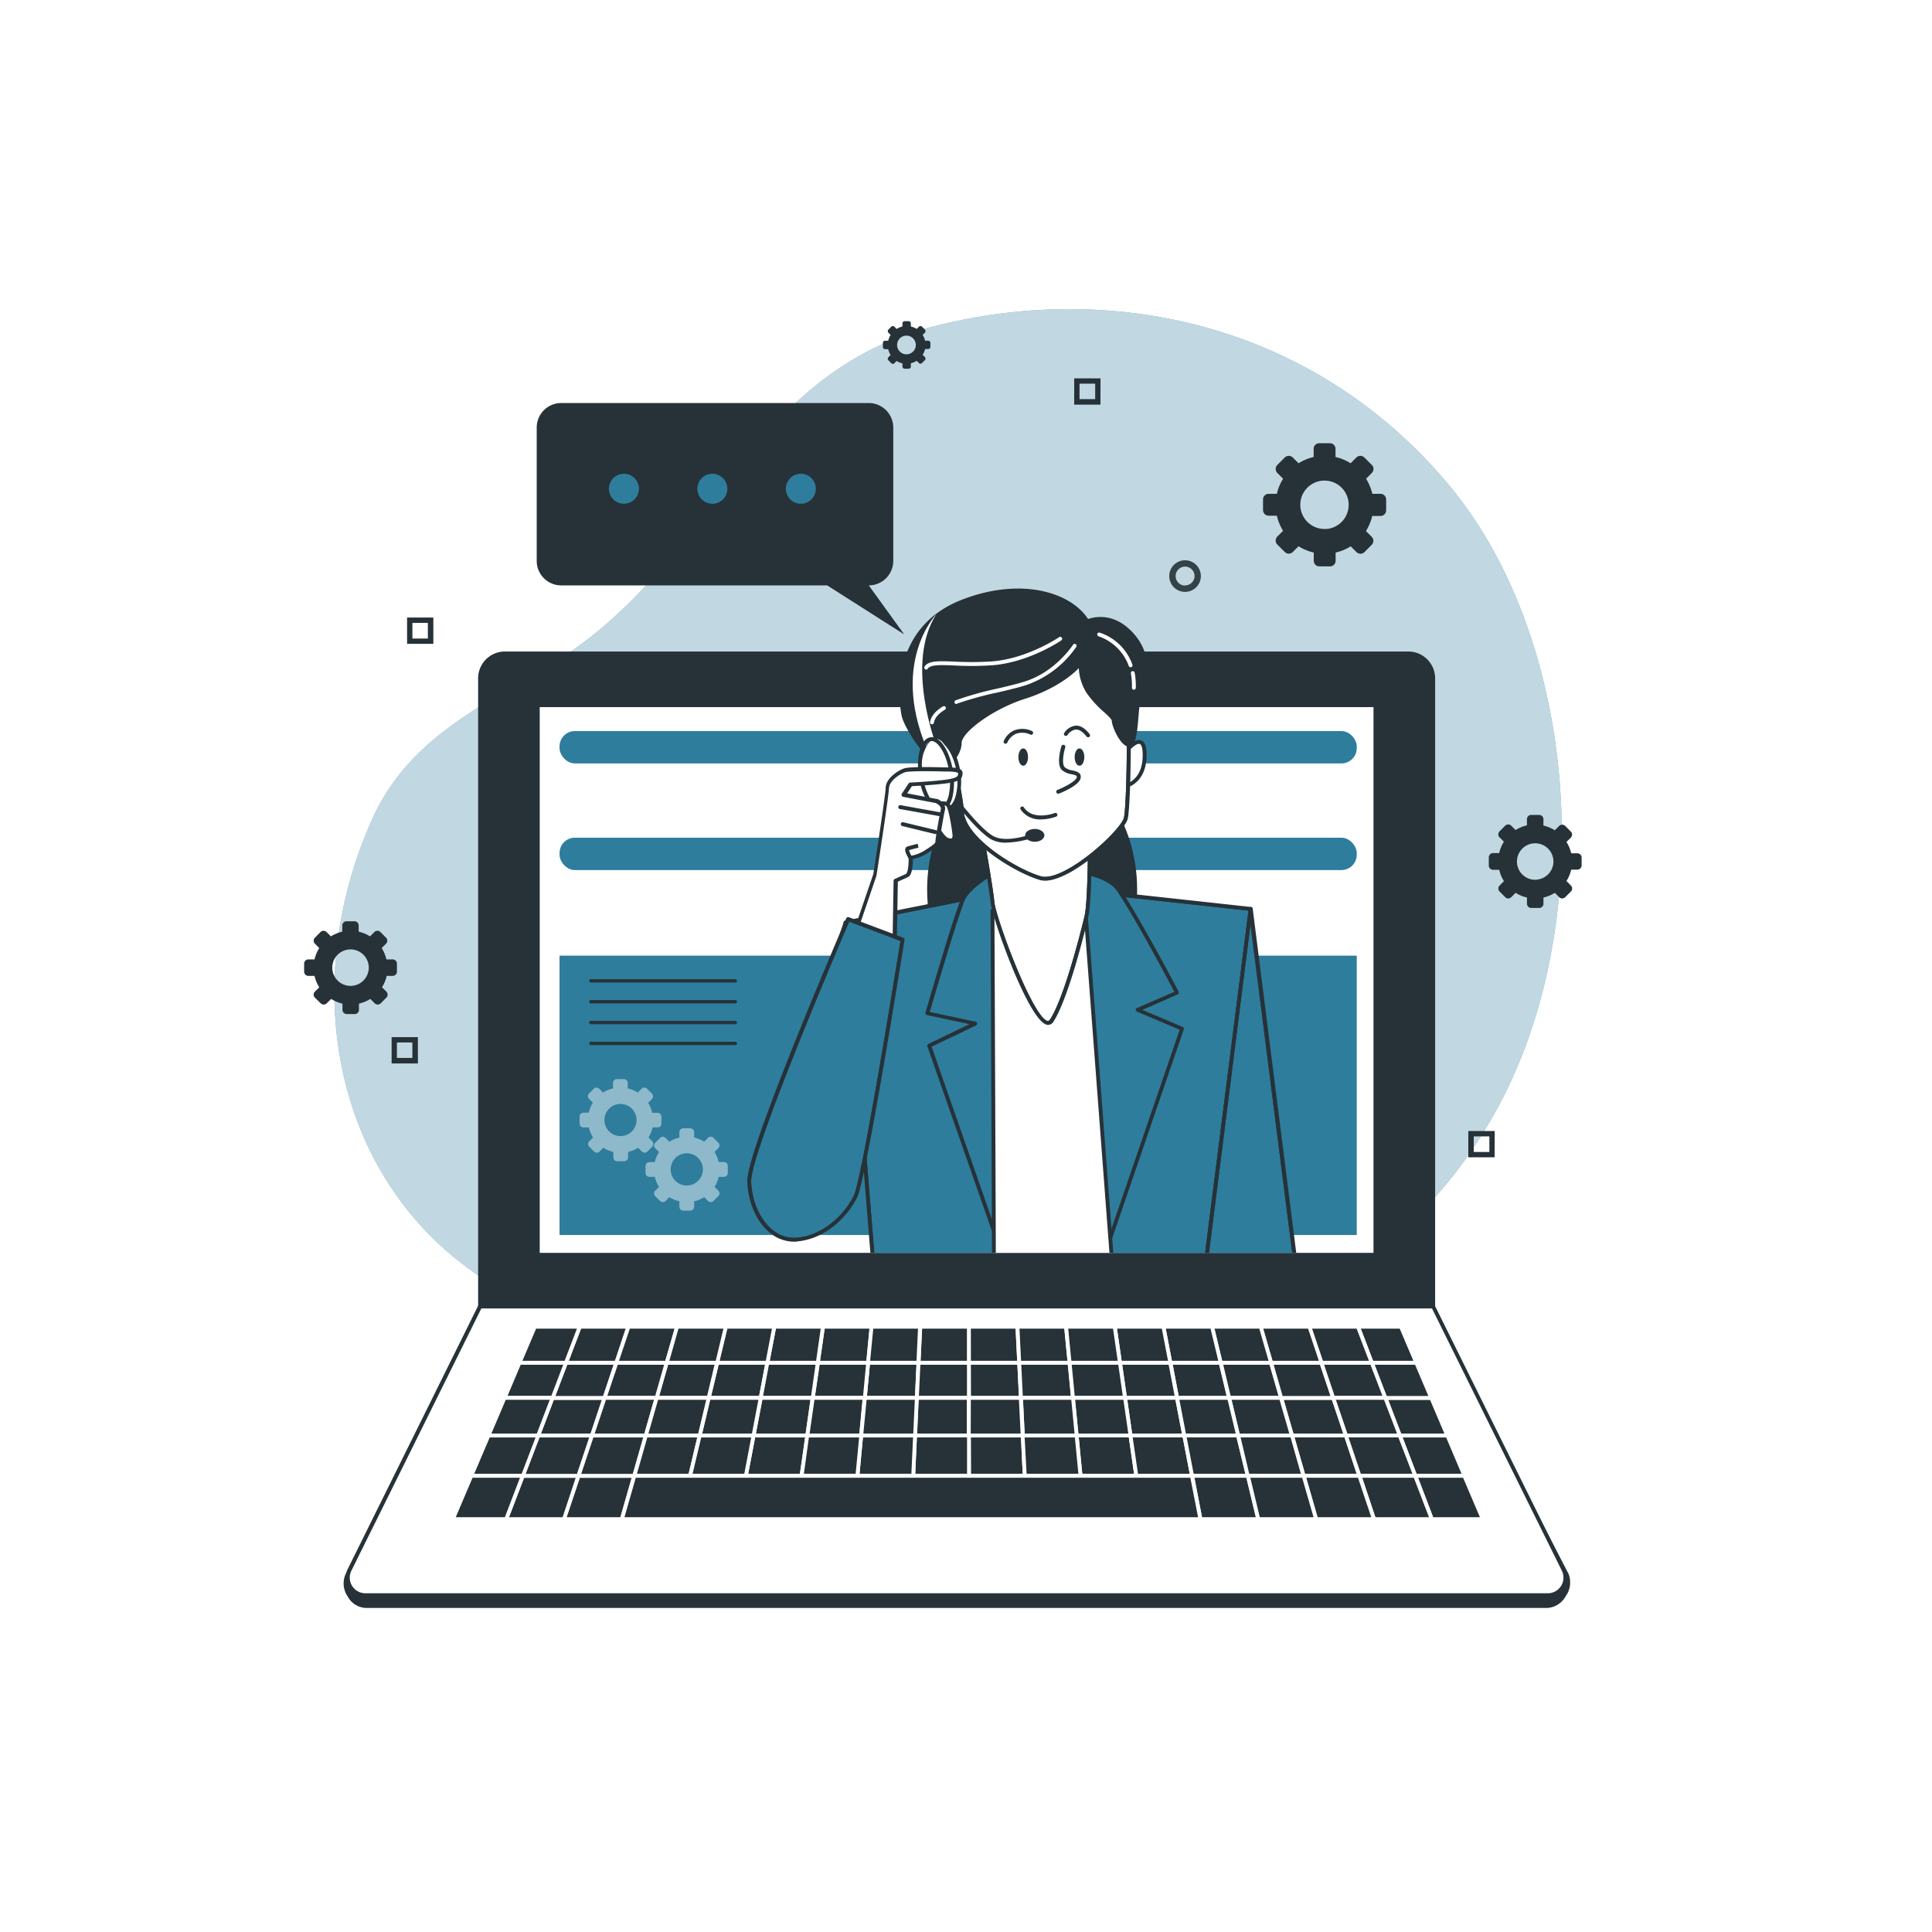 <svg class="animated" id="freepik_stories-active-support" xmlns="http://www.w3.org/2000/svg" xmlns:xlink="http://www.w3.org/1999/xlink" viewBox="0 0 500 500" version="1.1" xmlns:svgjs="http://svgjs.com/svgjs"><style>svg#freepik_stories-active-support:not(.animated) .animable {opacity: 0;}svg#freepik_stories-active-support.animated #freepik--background-simple--inject-10 {animation: 1s 1 forwards cubic-bezier(.36,-0.01,.5,1.38) fadeIn;animation-delay: 0s;}svg#freepik_stories-active-support.animated #freepik--Device--inject-10 {animation: 1s 1 forwards cubic-bezier(.36,-0.01,.5,1.38) slideLeft;animation-delay: 0s;}svg#freepik_stories-active-support.animated #freepik--Character--inject-10 {animation: 1s 1 forwards cubic-bezier(.36,-0.01,.5,1.38) slideDown;animation-delay: 0s;}svg#freepik_stories-active-support.animated #freepik--Gears--inject-10 {animation: 1s 1 forwards cubic-bezier(.36,-0.01,.5,1.38) zoomOut,1.5s Infinite  linear wind;animation-delay: 0s,1s;}svg#freepik_stories-active-support.animated #freepik--speech-bubble--inject-10 {animation: 1s 1 forwards cubic-bezier(.36,-0.01,.5,1.38) fadeIn,1.5s Infinite  linear floating;animation-delay: 0s,1s;}            @keyframes fadeIn {                0% {                    opacity: 0;                }                100% {                    opacity: 1;                }            }                    @keyframes slideLeft {                0% {                    opacity: 0;                    transform: translateX(-30px);                }                100% {                    opacity: 1;                    transform: translateX(0);                }            }                    @keyframes slideDown {                0% {                    opacity: 0;                    transform: translateY(-30px);                }                100% {                    opacity: 1;                    transform: translateY(0);                }            }                    @keyframes zoomOut {                0% {                    opacity: 0;                    transform: scale(1.5);                }                100% {                    opacity: 1;                    transform: scale(1);                }            }                    @keyframes wind {                0% {                    transform: rotate( 0deg );                }                25% {                    transform: rotate( 1deg );                }                75% {                    transform: rotate( -1deg );                }            }                    @keyframes floating {                0% {                    opacity: 1;                    transform: translateY(0px);                }                50% {                    transform: translateY(-10px);                }                100% {                    opacity: 1;                    transform: translateY(0px);                }            }        </style><g id="freepik--background-simple--inject-10" class="animable" style="transform-origin: 245.37px 215.903px;"><path d="M321.06,338.34s39-2.43,65.84-50.39,22-121.12-11.38-161.76S290.17,71.72,240.59,84.73c-24.16,6.34-40.27,22.77-54.19,42.58-12.13,17.26-25.77,33.9-44.13,44.82-18.17,10.82-36.86,19.44-46,40-22.34,50-6,108.22,46.81,127.84C200,361.1,295.05,349.72,321.06,338.34Z" style="fill: #2E7D9D; transform-origin: 245.37px 215.903px;" id="elvlnhooj2f2j" class="animable"></path><g id="elrux4k51v3bo"><path d="M321.06,338.34s39-2.43,65.84-50.39,22-121.12-11.38-161.76S290.17,71.72,240.59,84.73c-24.16,6.34-40.27,22.77-54.19,42.58-12.13,17.26-25.77,33.9-44.13,44.82-18.17,10.82-36.86,19.44-46,40-22.34,50-6,108.22,46.81,127.84C200,361.1,295.05,349.72,321.06,338.34Z" style="fill: rgb(255, 255, 255); opacity: 0.7; transform-origin: 245.37px 215.903px;" class="animable" id="el39oxuh8ebl"></path></g></g><g id="freepik--Device--inject-10" class="animable animator-active" style="transform-origin: 247.643px 292.37px;"><path d="M130.66,169.11H364.48a6.42,6.42,0,0,1,6.42,6.42V338.13a0,0,0,0,1,0,0H124.24a0,0,0,0,1,0,0V175.54A6.42,6.42,0,0,1,130.66,169.11Z" style="fill: rgb(38, 50, 56); transform-origin: 247.57px 253.62px;" id="el4ftdnhih8l4" class="animable"></path><path d="M371.41,338.63H123.74V175.54a6.93,6.93,0,0,1,6.92-6.93H364.48a6.94,6.94,0,0,1,6.93,6.93Zm-246.67-1H370.41V175.54a5.94,5.94,0,0,0-5.93-5.93H130.66a5.93,5.93,0,0,0-5.92,5.93Z" style="fill: rgb(38, 50, 56); transform-origin: 247.575px 253.62px;" id="el03qbmgapk6c5" class="animable"></path><path d="M400.57,415.63h-306c-3.38,0-6.23-4.85-4.73-7.88l34.4-66.83H370.91l34.58,66.6C407,410.54,404,415.63,400.57,415.63Z" style="fill: rgb(38, 50, 56); transform-origin: 247.66px 378.275px;" id="eljl0ogmud4ts" class="animable"></path><path d="M400.57,416.13h-306A5.59,5.59,0,0,1,90,413.2a6,6,0,0,1-.63-5.67l34.54-67.11H371.21l.14.26,34.58,66.61a6.11,6.11,0,0,1-.7,5.77A5.88,5.88,0,0,1,400.57,416.13Zm-276-74.71L90.28,408a5,5,0,0,0,.59,4.69,4.67,4.67,0,0,0,3.7,2.46h306a4.88,4.88,0,0,0,3.81-2.6,5.16,5.16,0,0,0,.66-4.79L370.6,341.42Z" style="fill: rgb(38, 50, 56); transform-origin: 247.643px 378.275px;" id="el0hml2mpttpuo" class="animable"></path><path d="M400.57,412.84h-306a4.55,4.55,0,0,1-4.08-6.57l33.75-68.14H370.91l33.74,68.14A4.55,4.55,0,0,1,400.57,412.84Z" style="fill: rgb(255, 255, 255); transform-origin: 247.57px 375.485px;" id="elq4m4k8jckzr" class="animable"></path><path d="M400.57,413.34h-306A5.05,5.05,0,0,1,90,406.05l33.75-68.14a.48.48,0,0,1,.45-.28H370.91a.47.47,0,0,1,.44.28l33.75,68.14a5.05,5.05,0,0,1-4.53,7.29Zm-276-74.71L90.94,406.49a4.05,4.05,0,0,0,3.63,5.85h306a4.05,4.05,0,0,0,3.63-5.85l-33.6-67.86Z" style="fill: rgb(38, 50, 56); transform-origin: 247.55px 375.485px;" id="eluek4fani8es" class="animable"></path><rect x="139.18" y="182.49" width="216.79" height="142.25" style="fill: rgb(255, 255, 255); transform-origin: 247.575px 253.615px;" id="elbbmuaf9o3mf" class="animable"></rect><path d="M356.46,325.24H138.68V182H356.46Zm-216.78-1H355.46V183H139.68Z" style="fill: rgb(38, 50, 56); transform-origin: 247.57px 253.62px;" id="eleu3g2u6bgif" class="animable"></path><rect x="144.81" y="247.32" width="206.32" height="72.3" style="fill: #2E7D9D; transform-origin: 247.97px 283.47px;" id="elne5d48fsx3g" class="animable"></rect><g id="elmsdg8z1p75"><path d="M171.18,290.8V289a1,1,0,0,0-1-1H168.8a8.44,8.44,0,0,0-1.07-2.59l1-1a1,1,0,0,0,0-1.37l-1.29-1.29a1,1,0,0,0-1.38,0l-1,1a8.4,8.4,0,0,0-2.6-1.07v-1.41a1,1,0,0,0-1-1h-1.82a1,1,0,0,0-1,1v1.41a8.44,8.44,0,0,0-2.59,1.07l-1-1a1,1,0,0,0-1.37,0L152.44,283a1,1,0,0,0,0,1.37l1,1a8.44,8.44,0,0,0-1.07,2.59H151a1,1,0,0,0-1,1v1.82a1,1,0,0,0,1,1h1.41a8.4,8.4,0,0,0,1.07,2.6l-1,1a1,1,0,0,0,0,1.37l1.29,1.29a1,1,0,0,0,1.37,0l1-1a8.44,8.44,0,0,0,2.59,1.07v1.41a1,1,0,0,0,1,1h1.82a1,1,0,0,0,1-1v-1.41a8.4,8.4,0,0,0,2.6-1.07l1,1a1,1,0,0,0,1.38,0l1.29-1.29a1,1,0,0,0,0-1.37l-1-1a8.4,8.4,0,0,0,1.07-2.6h1.41A1,1,0,0,0,171.18,290.8ZM161,294a4.16,4.16,0,1,1,3.72-3.72A4.16,4.16,0,0,1,161,294Z" style="fill: rgb(255, 255, 255); opacity: 0.46; transform-origin: 160.59px 289.895px;" class="animable" id="elfwd8mi7fhje"></path></g><g id="els62onsqxc4g"><path d="M188.35,303.55v-1.82a1,1,0,0,0-1-1H186a8.42,8.42,0,0,0-1.08-2.6l1-1a1,1,0,0,0,0-1.38l-1.29-1.29a1,1,0,0,0-1.38,0l-1,1a8.5,8.5,0,0,0-2.6-1.07V293a1,1,0,0,0-1-1h-1.83a1,1,0,0,0-1,1v1.41a8.5,8.5,0,0,0-2.6,1.07l-1-1a1,1,0,0,0-1.38,0l-1.29,1.29a1,1,0,0,0,0,1.38l1,1a8.18,8.18,0,0,0-1.08,2.6h-1.4a1,1,0,0,0-1,1v1.82a1,1,0,0,0,1,1h1.4a8.13,8.13,0,0,0,1.08,2.59l-1,1a1,1,0,0,0,0,1.38l1.29,1.28a1,1,0,0,0,1.38,0l1-1a8.5,8.5,0,0,0,2.6,1.07v1.41a1,1,0,0,0,1,1h1.83a1,1,0,0,0,1-1v-1.41a8.5,8.5,0,0,0,2.6-1.07l1,1a1,1,0,0,0,1.38,0l1.29-1.28a1,1,0,0,0,0-1.38l-1-1a8.36,8.36,0,0,0,1.08-2.59h1.4A1,1,0,0,0,188.35,303.55Zm-10.18,3.24a4.17,4.17,0,1,1,3.72-3.72A4.17,4.17,0,0,1,178.17,306.79Z" style="fill: rgb(255, 255, 255); opacity: 0.46; transform-origin: 177.71px 302.65px;" class="animable" id="el6jlg17qkkl"></path></g><path d="M190.3,254.28H152.9a.43.43,0,0,1-.43-.43.44.44,0,0,1,.43-.44h37.4a.44.44,0,0,1,.44.44A.44.44,0,0,1,190.3,254.28Z" style="fill: rgb(38, 50, 56); transform-origin: 171.605px 253.845px;" id="elgs2alld9bss" class="animable"></path><path d="M190.3,259.68H152.9a.44.44,0,0,1-.43-.44.43.43,0,0,1,.43-.43h37.4a.44.44,0,0,1,.44.43A.44.44,0,0,1,190.3,259.68Z" style="fill: rgb(38, 50, 56); transform-origin: 171.605px 259.245px;" id="elaa662yiey2l" class="animable"></path><path d="M190.3,265.07H152.9a.43.43,0,0,1-.43-.43.44.44,0,0,1,.43-.44h37.4a.44.44,0,0,1,.44.44A.44.44,0,0,1,190.3,265.07Z" style="fill: rgb(38, 50, 56); transform-origin: 171.605px 264.635px;" id="ela8r843y9q6" class="animable"></path><path d="M190.3,270.47H152.9a.44.44,0,0,1-.43-.44.43.43,0,0,1,.43-.43h37.4a.44.44,0,0,1,.44.43A.44.44,0,0,1,190.3,270.47Z" style="fill: rgb(38, 50, 56); transform-origin: 171.605px 270.035px;" id="el9buak867nra" class="animable"></path><rect x="144.81" y="189.2" width="206.32" height="8.37" rx="3.96" style="fill: #2E7D9D; transform-origin: 247.97px 193.385px;" id="elo9l6vn95gas" class="animable"></rect><rect x="144.81" y="216.8" width="206.32" height="8.37" rx="3.96" style="fill: #2E7D9D; transform-origin: 247.97px 220.985px;" id="el1pmluzfse4a" class="animable"></rect><polygon points="237.28 361.78 237.71 352.67 224.68 352.67 223.81 361.78 237.28 361.78" style="fill: rgb(38, 50, 56); transform-origin: 230.76px 357.225px;" id="elf01f5cy7sl" class="animable"></polygon><path d="M237.76,362.28h-14.5l1-10.11h14Zm-13.4-1H236.8l.39-8.11H225.13Z" style="fill: rgb(255, 255, 255); transform-origin: 230.76px 357.225px;" id="el453lfupfpcl" class="animable"></path><polygon points="264.22 361.78 263.78 352.67 250.74 352.67 250.75 361.78 264.22 361.78" style="fill: rgb(38, 50, 56); transform-origin: 257.48px 357.225px;" id="eln13aveww2a" class="animable"></polygon><path d="M264.75,362.28h-14.5V352.17h14Zm-13.5-1h12.44l-.39-8.11H251.24Z" style="fill: rgb(255, 255, 255); transform-origin: 257.5px 357.225px;" id="elk9ao9psw408" class="animable"></path><polygon points="334.37 371.51 348.31 371.51 345.04 361.78 331.57 361.78 334.37 371.51" style="fill: rgb(38, 50, 56); transform-origin: 339.94px 366.645px;" id="elygjwwnl624e" class="animable"></polygon><path d="M349,372H334l-3.1-10.73h14.5Zm-14.25-1h12.86l-2.93-8.73H332.23Z" style="fill: rgb(255, 255, 255); transform-origin: 339.95px 366.635px;" id="el350l37kwx6h" class="animable"></path><polygon points="223.81 361.78 224.68 352.67 211.64 352.67 210.34 361.78 223.81 361.78" style="fill: rgb(38, 50, 56); transform-origin: 217.51px 357.225px;" id="elaaxc4jaci7" class="animable"></polygon><path d="M224.27,362.28h-14.5l1.44-10.11h14Zm-13.35-1h12.44l.77-8.11h-12Z" style="fill: rgb(255, 255, 255); transform-origin: 217.49px 357.225px;" id="el1jdvfbed0o6" class="animable"></path><polygon points="196.87 361.78 198.61 352.67 185.57 352.67 183.4 361.78 196.87 361.78" style="fill: rgb(38, 50, 56); transform-origin: 191.005px 357.225px;" id="elqr9o8hcg63" class="animable"></polygon><path d="M197.29,362.28H182.77l2.41-10.11h14Zm-13.25-1h12.42l1.54-8.11H186Z" style="fill: rgb(255, 255, 255); transform-origin: 190.975px 357.225px;" id="eljcjt0jbuvic" class="animable"></path><polygon points="318.1 361.78 315.91 352.67 302.88 352.67 304.63 361.78 318.1 361.78" style="fill: rgb(38, 50, 56); transform-origin: 310.49px 357.225px;" id="elhf6yn94k78f" class="animable"></polygon><path d="M318.73,362.28H304.21l-1.94-10.11h14Zm-13.69-1h12.42l-1.94-8.11h-12Z" style="fill: rgb(255, 255, 255); transform-origin: 310.5px 357.225px;" id="elokz4o03bv4" class="animable"></path><polygon points="331.57 361.78 328.94 352.67 315.91 352.67 318.1 361.78 331.57 361.78" style="fill: rgb(38, 50, 56); transform-origin: 323.74px 357.225px;" id="el8hrjq7fs0nr" class="animable"></polygon><path d="M332.23,362.28H317.7l-2.42-10.11h14Zm-13.74-1H330.9l-2.33-8.11h-12Z" style="fill: rgb(255, 255, 255); transform-origin: 323.755px 357.225px;" id="elvd8cagr69w" class="animable"></path><polygon points="183.4 361.78 185.57 352.67 172.54 352.67 169.93 361.78 183.4 361.78" style="fill: rgb(38, 50, 56); transform-origin: 177.75px 357.225px;" id="el1a0mnc4f7nv" class="animable"></polygon><path d="M183.8,362.28H169.27l2.89-10.11h14.05Zm-13.2-1H183l1.93-8.11h-12Z" style="fill: rgb(255, 255, 255); transform-origin: 177.74px 357.225px;" id="el38g6ro5sxqm" class="animable"></path><polygon points="277.69 361.78 276.81 352.67 263.78 352.67 264.22 361.78 277.69 361.78" style="fill: rgb(38, 50, 56); transform-origin: 270.735px 357.225px;" id="el3y2pvl4jubw" class="animable"></polygon><path d="M278.24,362.28h-14.5l-.49-10.11h14Zm-13.54-1h12.44l-.78-8.11H264.3Z" style="fill: rgb(255, 255, 255); transform-origin: 270.745px 357.225px;" id="el1do0loblsii" class="animable"></path><polygon points="345.04 361.78 341.98 352.67 328.94 352.67 331.57 361.78 345.04 361.78" style="fill: rgb(38, 50, 56); transform-origin: 336.99px 357.225px;" id="elau80o325l6m" class="animable"></polygon><path d="M345.73,362.28H331.19l-2.91-10.11h14.06Zm-13.79-1h12.4l-2.72-8.11h-12Z" style="fill: rgb(255, 255, 255); transform-origin: 337.005px 357.225px;" id="elqxeee9crc5q" class="animable"></path><polygon points="304.63 361.78 302.88 352.67 289.84 352.67 291.16 361.78 304.63 361.78" style="fill: rgb(38, 50, 56); transform-origin: 297.235px 357.225px;" id="ellavkufaosdi" class="animable"></polygon><path d="M305.23,362.28h-14.5l-1.46-10.11h14Zm-13.64-1H304l-1.56-8.11h-12Z" style="fill: rgb(255, 255, 255); transform-origin: 297.25px 357.225px;" id="elymzhxfi3b2g" class="animable"></path><polygon points="291.16 361.78 289.84 352.67 276.81 352.67 277.69 361.78 291.16 361.78" style="fill: rgb(38, 50, 56); transform-origin: 283.985px 357.225px;" id="el6qj0kl7929u" class="animable"></polygon><path d="M291.74,362.28h-14.5l-1-10.11h14Zm-13.6-1h12.44l-1.17-8.11H277.36Z" style="fill: rgb(255, 255, 255); transform-origin: 283.99px 357.225px;" id="elbdowrk9vp9f" class="animable"></path><polygon points="250.75 361.78 250.74 352.67 237.71 352.67 237.28 361.78 250.75 361.78" style="fill: rgb(38, 50, 56); transform-origin: 244.015px 357.225px;" id="elndbtrhh2uf" class="animable"></polygon><path d="M251.25,362.28H236.76l.47-10.11h14Zm-13.44-1h12.44v-8.11H238.19Z" style="fill: rgb(255, 255, 255); transform-origin: 244.005px 357.225px;" id="el4lrwa9v20sm" class="animable"></path><polygon points="156.47 361.78 143 361.78 139.28 371.51 153.21 371.51 156.47 361.78" style="fill: rgb(38, 50, 56); transform-origin: 147.875px 366.645px;" id="elv7gmo1888f" class="animable"></polygon><path d="M153.57,372h-15l4.1-10.73h14.51ZM140,371h12.85l2.92-8.73H143.34Z" style="fill: rgb(255, 255, 255); transform-origin: 147.875px 366.635px;" id="eln7oleuqmnn8" class="animable"></path><polygon points="159.51 352.67 146.47 352.67 143 361.78 156.47 361.78 159.51 352.67" style="fill: rgb(38, 50, 56); transform-origin: 151.255px 357.225px;" id="eloe0x3v8botm" class="animable"></polygon><path d="M156.82,362.28H142.27l3.86-10.11H160.2Zm-13.1-1H156.1l2.71-8.11h-12Z" style="fill: rgb(255, 255, 255); transform-origin: 151.235px 357.225px;" id="elhrhpgemze0s" class="animable"></path><polygon points="169.93 361.78 172.54 352.67 159.51 352.67 156.47 361.78 169.93 361.78" style="fill: rgb(38, 50, 56); transform-origin: 164.505px 357.225px;" id="el3282vg8xqny" class="animable"></polygon><path d="M170.31,362.28H155.77l3.38-10.11h14Zm-13.15-1h12.4l2.32-8.11h-12Z" style="fill: rgb(255, 255, 255); transform-origin: 164.46px 357.225px;" id="elo3n0sy27we" class="animable"></path><polygon points="135.29 381.94 131.01 393.15 145.98 393.15 149.73 381.94 135.29 381.94" style="fill: rgb(38, 50, 56); transform-origin: 140.37px 387.545px;" id="elaoy2vkodusi" class="animable"></polygon><path d="M146.34,393.65H130.28L135,381.44h15.47Zm-14.61-1h13.89L149,382.44H135.64Z" style="fill: rgb(255, 255, 255); transform-origin: 140.375px 387.545px;" id="elid9922vf7ap" class="animable"></path><polygon points="153.21 371.51 139.28 371.51 135.29 381.94 149.73 381.94 153.21 371.51" style="fill: rgb(38, 50, 56); transform-origin: 144.25px 376.725px;" id="elkfkia07v5gb" class="animable"></polygon><path d="M150.09,382.44H134.56L138.93,371h15Zm-14.07-1h13.35l3.15-9.43h-12.9Z" style="fill: rgb(255, 255, 255); transform-origin: 144.245px 376.72px;" id="elh20uf2szd18" class="animable"></path><polygon points="149.73 381.94 145.98 393.15 160.95 393.15 164.16 381.94 149.73 381.94" style="fill: rgb(38, 50, 56); transform-origin: 155.07px 387.545px;" id="eltyfif581g8n" class="animable"></polygon><path d="M161.33,393.65h-16l4.08-12.21h15.45Zm-14.66-1h13.9l2.93-10.21H150.09Z" style="fill: rgb(255, 255, 255); transform-origin: 155.095px 387.545px;" id="el27hcibpko8z" class="animable"></path><polygon points="210.34 361.78 211.64 352.67 198.61 352.67 196.87 361.78 210.34 361.78" style="fill: rgb(38, 50, 56); transform-origin: 204.255px 357.225px;" id="el25ef3t2av13" class="animable"></polygon><path d="M210.78,362.28H196.27l1.92-10.11h14Zm-13.3-1h12.43l1.15-8.11H199Z" style="fill: rgb(255, 255, 255); transform-origin: 204.23px 357.225px;" id="elqz880rtqclf" class="animable"></path><polygon points="208.95 371.51 210.34 361.78 196.87 361.78 195.02 371.51 208.95 371.51" style="fill: rgb(38, 50, 56); transform-origin: 202.68px 366.645px;" id="el2p84n8ntou3" class="animable"></polygon><path d="M209.39,372h-15l2.05-10.73h14.46Zm-13.77-1h12.9l1.25-8.73H197.29Z" style="fill: rgb(255, 255, 255); transform-origin: 202.645px 366.635px;" id="elx31dfhluql" class="animable"></path><polygon points="195.02 371.51 196.87 361.78 183.4 361.78 181.08 371.51 195.02 371.51" style="fill: rgb(38, 50, 56); transform-origin: 188.975px 366.645px;" id="el4d69bqxvf0u" class="animable"></polygon><path d="M195.43,372h-15L183,361.28h14.47Zm-13.71-1H194.6l1.67-8.73H183.8Z" style="fill: rgb(255, 255, 255); transform-origin: 188.95px 366.64px;" id="el5qnv22a3i55" class="animable"></path><polygon points="222.89 371.51 223.81 361.78 210.34 361.78 208.95 371.51 222.89 371.51" style="fill: rgb(38, 50, 56); transform-origin: 216.38px 366.645px;" id="elmxfd9l0ot9a" class="animable"></polygon><path d="M223.34,372h-15l1.53-10.73h14.45Zm-13.81-1h12.9l.83-8.73H210.78Z" style="fill: rgb(255, 255, 255); transform-origin: 216.33px 366.635px;" id="el9rig6dq3yk" class="animable"></path><polygon points="169.93 361.78 156.47 361.78 153.21 371.51 167.15 371.51 169.93 361.78" style="fill: rgb(38, 50, 56); transform-origin: 161.57px 366.645px;" id="elf5tk5i64o7n" class="animable"></polygon><path d="M167.52,372h-15l3.58-10.73h14.5Zm-13.61-1h12.86l2.5-8.73H156.82Z" style="fill: rgb(255, 255, 255); transform-origin: 161.56px 366.635px;" id="elvmhtqckye9f" class="animable"></path><polygon points="337.38 381.94 351.81 381.94 348.31 371.51 334.37 371.51 337.38 381.94" style="fill: rgb(38, 50, 56); transform-origin: 343.09px 376.725px;" id="elc136fj71ay" class="animable"></polygon><path d="M352.51,382.44H337L333.71,371h15Zm-14.76-1h13.37L348,372H335Z" style="fill: rgb(255, 255, 255); transform-origin: 343.11px 376.72px;" id="el6ec2lu1k6ya" class="animable"></path><polygon points="181.08 371.51 183.4 361.78 169.93 361.78 167.15 371.51 181.08 371.51" style="fill: rgb(38, 50, 56); transform-origin: 175.275px 366.645px;" id="elddn629vv2kt" class="animable"></polygon><path d="M181.48,372h-15l3.08-10.73H184Zm-13.67-1h12.88l2.08-8.73H170.31Z" style="fill: rgb(255, 255, 255); transform-origin: 175.24px 366.635px;" id="eld2auaelw4tk" class="animable"></path><polygon points="153.21 371.51 149.73 381.94 164.16 381.94 167.15 371.51 153.21 371.51" style="fill: rgb(38, 50, 56); transform-origin: 158.44px 376.725px;" id="el0mvdfr2pxa0m" class="animable"></polygon><path d="M164.54,382.44H149L152.85,371h15Zm-14.12-1h13.36l2.7-9.43H153.57Z" style="fill: rgb(255, 255, 255); transform-origin: 158.425px 376.72px;" id="elvz4gdjs01ff" class="animable"></path><polygon points="306.5 371.51 304.63 361.78 291.16 361.78 292.57 371.51 306.5 371.51" style="fill: rgb(38, 50, 56); transform-origin: 298.83px 366.645px;" id="el1ssvwnrjiod" class="animable"></polygon><path d="M307.11,372h-15l-1.55-10.73H305ZM293,371h12.9l-1.69-8.73H291.74Z" style="fill: rgb(255, 255, 255); transform-origin: 298.835px 366.635px;" id="elf2tyrz478ma" class="animable"></path><polygon points="292.57 371.51 291.16 361.78 277.69 361.78 278.63 371.51 292.57 371.51" style="fill: rgb(38, 50, 56); transform-origin: 285.13px 366.645px;" id="elr7vc8g4ic3" class="animable"></polygon><path d="M293.14,372h-15l-1-10.73h14.45Zm-14.06-1H292l-1.26-8.73H278.24Z" style="fill: rgb(255, 255, 255); transform-origin: 285.14px 366.635px;" id="el8o7mvy0u8t6" class="animable"></path><polygon points="334.37 371.51 331.57 361.78 318.1 361.78 320.44 371.51 334.37 371.51" style="fill: rgb(38, 50, 56); transform-origin: 326.235px 366.645px;" id="elq943r6n9iri" class="animable"></polygon><path d="M335,372H320l-2.58-10.73h14.48Zm-14.21-1h12.88l-2.52-8.73H318.73Z" style="fill: rgb(255, 255, 255); transform-origin: 326.21px 366.635px;" id="el4458o39bfli" class="animable"></path><polygon points="250.76 371.51 250.75 361.78 237.28 361.78 236.82 371.51 250.76 371.51" style="fill: rgb(38, 50, 56); transform-origin: 243.79px 366.645px;" id="el3f7eucw54q7" class="animable"></polygon><path d="M251.26,372h-15l.5-10.73h14.45Zm-13.91-1h12.91v-8.73H237.76Z" style="fill: rgb(255, 255, 255); transform-origin: 243.76px 366.635px;" id="elpxnjhvgc3cl" class="animable"></path><polygon points="278.63 371.51 277.69 361.78 264.22 361.78 264.69 371.51 278.63 371.51" style="fill: rgb(38, 50, 56); transform-origin: 271.425px 366.645px;" id="ell397v94uutg" class="animable"></polygon><path d="M279.18,372h-15l-.53-10.73h14.45Zm-14-1h12.91l-.84-8.73H264.75Z" style="fill: rgb(255, 255, 255); transform-origin: 271.415px 366.635px;" id="el7i8uug4tqoe" class="animable"></path><polygon points="264.69 371.51 264.22 361.78 250.75 361.78 250.76 371.51 264.69 371.51" style="fill: rgb(38, 50, 56); transform-origin: 257.72px 366.645px;" id="eleitgz3mdv55" class="animable"></polygon><path d="M265.22,372h-15V361.28H264.7Zm-14-1h12.91l-.43-8.73H251.25Z" style="fill: rgb(255, 255, 255); transform-origin: 257.72px 366.64px;" id="elxh06qjj9ot" class="animable"></path><polygon points="236.82 371.51 237.28 361.78 223.81 361.78 222.89 371.51 236.82 371.51" style="fill: rgb(38, 50, 56); transform-origin: 230.085px 366.645px;" id="elhbaqa58gxel" class="animable"></polygon><path d="M237.3,372h-15l1-10.73h14.45Zm-13.86-1h12.91l.41-8.73H224.27Z" style="fill: rgb(255, 255, 255); transform-origin: 230.025px 366.635px;" id="eljaet29cebl" class="animable"></path><polygon points="278.63 371.51 279.64 381.94 294.07 381.94 292.57 371.51 278.63 371.51" style="fill: rgb(38, 50, 56); transform-origin: 286.35px 376.725px;" id="el1g9uej5dssc" class="animable"></polygon><path d="M294.65,382.44H279.18L278.08,371H293Zm-14.56-1H293.5L292.13,372H279.18Z" style="fill: rgb(255, 255, 255); transform-origin: 286.365px 376.72px;" id="elb1htl9lhbgj" class="animable"></path><polygon points="292.57 371.51 294.07 381.94 308.51 381.94 306.5 371.51 292.57 371.51" style="fill: rgb(38, 50, 56); transform-origin: 300.54px 376.725px;" id="eljhb0vp0wg0s" class="animable"></polygon><path d="M309.11,382.44H293.64L292,371h14.92Zm-14.6-1H307.9L306.09,372H293.14Z" style="fill: rgb(255, 255, 255); transform-origin: 300.555px 376.72px;" id="el821er88rwr7" class="animable"></path><polygon points="167.15 371.51 164.16 381.94 178.59 381.94 181.08 371.51 167.15 371.51" style="fill: rgb(38, 50, 56); transform-origin: 172.62px 376.725px;" id="el84dqouvk6tp" class="animable"></polygon><path d="M179,382.44H163.5L166.77,371h14.95Zm-14.17-1H178.2l2.25-9.43H167.52Z" style="fill: rgb(255, 255, 255); transform-origin: 172.61px 376.72px;" id="el9xgtrwg4t8" class="animable"></path><polygon points="306.5 371.51 308.51 381.94 322.94 381.94 320.44 371.51 306.5 371.51" style="fill: rgb(38, 50, 56); transform-origin: 314.72px 376.725px;" id="eludsqrlymbr" class="animable"></polygon><path d="M323.58,382.44H308.1L305.9,371h14.93Zm-14.66-1h13.39L320,372H307.11Z" style="fill: rgb(255, 255, 255); transform-origin: 314.74px 376.72px;" id="elpm9v596gt2k" class="animable"></path><polygon points="250.76 371.51 250.77 381.94 265.2 381.94 264.69 371.51 250.76 371.51" style="fill: rgb(38, 50, 56); transform-origin: 257.98px 376.725px;" id="elpst8ua8jnwd" class="animable"></polygon><path d="M265.73,382.44H250.27V371h14.91Zm-14.46-1h13.41l-.46-9.43h-13Z" style="fill: rgb(255, 255, 255); transform-origin: 258px 376.72px;" id="elvsyjsq1acj" class="animable"></path><polygon points="320.44 371.51 322.94 381.94 337.38 381.94 334.37 371.51 320.44 371.51" style="fill: rgb(38, 50, 56); transform-origin: 328.91px 376.725px;" id="elcqgkr95rbua" class="animable"></polygon><path d="M338,382.44H322.55L319.8,371h14.95Zm-14.7-1h13.37L334,372H321.07Z" style="fill: rgb(255, 255, 255); transform-origin: 328.9px 376.72px;" id="elubygty89pe" class="animable"></path><polygon points="264.69 371.51 265.2 381.94 279.64 381.94 278.63 371.51 264.69 371.51" style="fill: rgb(38, 50, 56); transform-origin: 272.165px 376.725px;" id="elx48oev3ht4" class="animable"></polygon><path d="M280.19,382.44H264.73L264.17,371h14.91Zm-14.51-1h13.41l-.91-9.43h-13Z" style="fill: rgb(255, 255, 255); transform-origin: 272.18px 376.72px;" id="elvjpva8fsktp" class="animable"></path><polygon points="195.02 371.51 193.03 381.94 207.47 381.94 208.95 371.51 195.02 371.51" style="fill: rgb(38, 50, 56); transform-origin: 200.99px 376.725px;" id="elhgkhhob0toq" class="animable"></polygon><path d="M207.9,382.44H192.43L194.6,371h14.93Zm-14.27-1H207l1.35-9.43H195.43Z" style="fill: rgb(255, 255, 255); transform-origin: 200.98px 376.72px;" id="elkl2sgqqsnam" class="animable"></path><polygon points="181.08 371.51 178.59 381.94 193.03 381.94 195.02 371.51 181.08 371.51" style="fill: rgb(38, 50, 56); transform-origin: 186.805px 376.725px;" id="el33yrggqdppt" class="animable"></polygon><path d="M193.44,382.44H178L180.69,371h14.93Zm-14.21-1h13.39l1.79-9.43H181.48Z" style="fill: rgb(255, 255, 255); transform-origin: 186.81px 376.72px;" id="eltx6z87ct83" class="animable"></path><polygon points="236.82 371.51 236.34 381.94 250.77 381.94 250.76 371.51 236.82 371.51" style="fill: rgb(38, 50, 56); transform-origin: 243.555px 376.725px;" id="elnemc5slc40m" class="animable"></polygon><path d="M251.27,382.44H235.81l.54-11.43h14.91Zm-14.41-1h13.41V372h-13Z" style="fill: rgb(255, 255, 255); transform-origin: 243.54px 376.725px;" id="elp1rmw195woi" class="animable"></path><polygon points="222.89 371.51 221.9 381.94 236.34 381.94 236.82 371.51 222.89 371.51" style="fill: rgb(38, 50, 56); transform-origin: 229.36px 376.725px;" id="elwdicg4fmut" class="animable"></polygon><path d="M236.81,382.44H221.35L222.43,371h14.92Zm-14.36-1h13.41l.44-9.43h-13Z" style="fill: rgb(255, 255, 255); transform-origin: 229.35px 376.72px;" id="eliqy4yd3ycsj" class="animable"></path><polygon points="208.95 371.51 207.47 381.94 221.9 381.94 222.89 371.51 208.95 371.51" style="fill: rgb(38, 50, 56); transform-origin: 215.18px 376.725px;" id="el0djko91ibmtn" class="animable"></polygon><path d="M222.35,382.44H206.89L208.52,371h14.92Zm-14.31-1h13.4l.9-9.43h-13Z" style="fill: rgb(255, 255, 255); transform-origin: 215.165px 376.72px;" id="elrz82e8xu9il" class="animable"></path><polygon points="320.44 371.51 318.1 361.78 304.63 361.78 306.5 371.51 320.44 371.51" style="fill: rgb(38, 50, 56); transform-origin: 312.535px 366.645px;" id="els0ymn1h7s5" class="animable"></polygon><path d="M321.07,372h-15L304,361.28h14.47Zm-14.16-1H319.8l-2.1-8.73H305.23Z" style="fill: rgb(255, 255, 255); transform-origin: 312.535px 366.64px;" id="el5y3sljd94wl" class="animable"></path><polygon points="159.51 352.67 162.62 343.35 150.03 343.35 146.47 352.67 159.51 352.67" style="fill: rgb(38, 50, 56); transform-origin: 154.545px 348.01px;" id="elquja2t4hmnc" class="animable"></polygon><path d="M159.87,353.17H145.75l3.94-10.32h13.63Zm-12.67-1h12l2.78-8.32H150.38Z" style="fill: rgb(255, 255, 255); transform-origin: 154.535px 348.01px;" id="el2kxgxyrkfgm" class="animable"></path><polygon points="146.47 352.67 134.44 352.67 130.56 361.78 143 361.78 146.47 352.67" style="fill: rgb(38, 50, 56); transform-origin: 138.515px 357.225px;" id="ela9p2kpi5ay" class="animable"></polygon><path d="M143.34,362.28H129.81l4.3-10.11H147.2Zm-12-1h11.33l3.1-8.11h-11Z" style="fill: rgb(255, 255, 255); transform-origin: 138.505px 357.225px;" id="el56oeklc3xof" class="animable"></path><polygon points="150.03 343.35 138.41 343.35 134.44 352.67 146.47 352.67 150.03 343.35" style="fill: rgb(38, 50, 56); transform-origin: 142.235px 348.01px;" id="elxaspm7ys19" class="animable"></polygon><path d="M146.82,353.17H133.69l4.39-10.32h12.68Zm-11.62-1h10.93l3.18-8.32H138.75Z" style="fill: rgb(255, 255, 255); transform-origin: 142.225px 348.01px;" id="eln7jktn4blpc" class="animable"></path><polygon points="143 361.78 130.56 361.78 126.41 371.51 139.28 371.51 143 361.78" style="fill: rgb(38, 50, 56); transform-origin: 134.705px 366.645px;" id="elc5xmyrd9idm" class="animable"></polygon><path d="M139.62,372h-14l4.57-10.73h13.49Zm-12.45-1h11.76l3.34-8.73H130.89Z" style="fill: rgb(255, 255, 255); transform-origin: 134.65px 366.635px;" id="el8x9rkkng0vx" class="animable"></path><polygon points="139.28 371.51 126.41 371.51 121.97 381.94 135.29 381.94 139.28 371.51" style="fill: rgb(38, 50, 56); transform-origin: 130.625px 376.725px;" id="elclz8142w27t" class="animable"></polygon><path d="M135.64,382.44H121.21L126.08,371H140Zm-12.92-1H135l3.6-9.43H126.74Z" style="fill: rgb(255, 255, 255); transform-origin: 130.605px 376.72px;" id="eldva7f4lbkrb" class="animable"></path><polygon points="135.29 381.94 121.97 381.94 117.19 393.15 131.01 393.15 135.29 381.94" style="fill: rgb(38, 50, 56); transform-origin: 126.24px 387.545px;" id="eloxjb28zy78" class="animable"></polygon><path d="M131.35,393.65H116.43l5.21-12.21H136Zm-13.4-1h12.71l3.9-10.21H122.3Z" style="fill: rgb(255, 255, 255); transform-origin: 126.215px 387.545px;" id="eln3tbdokric" class="animable"></path><polygon points="358.51 361.78 362.24 371.51 374.57 371.51 370.42 361.78 358.51 361.78" style="fill: rgb(38, 50, 56); transform-origin: 366.54px 366.645px;" id="elgc1z1vulzo4" class="animable"></polygon><path d="M375.33,372H361.9l-4.12-10.73h13Zm-12.74-1h11.22l-3.72-8.73H359.23Z" style="fill: rgb(255, 255, 255); transform-origin: 366.555px 366.635px;" id="eldcg4lg5phs" class="animable"></path><polygon points="366.25 381.94 379.02 381.94 374.57 371.51 362.24 371.51 366.25 381.94" style="fill: rgb(38, 50, 56); transform-origin: 370.63px 376.725px;" id="el6mu043zr8zt" class="animable"></polygon><path d="M379.77,382.44H365.9L361.52,371H374.9Zm-13.18-1h11.67l-4-9.43H363Z" style="fill: rgb(255, 255, 255); transform-origin: 370.645px 376.72px;" id="elph60lpk1gf" class="animable"></path><polygon points="370.55 393.15 383.79 393.15 379.02 381.94 366.25 381.94 370.55 393.15" style="fill: rgb(38, 50, 56); transform-origin: 375.02px 387.545px;" id="elbx8oe8fn2d" class="animable"></polygon><path d="M384.55,393.65H370.21l-4.69-12.21h13.83Zm-13.66-1H383l-4.35-10.21H367Z" style="fill: rgb(255, 255, 255); transform-origin: 375.035px 387.545px;" id="el560ngmx70u9" class="animable"></path><polygon points="263.78 352.67 263.32 343.35 250.73 343.35 250.74 352.67 263.78 352.67" style="fill: rgb(38, 50, 56); transform-origin: 257.255px 348.01px;" id="ela72qer48tac" class="animable"></polygon><path d="M264.3,353.17H250.24V342.85H263.8Zm-13.06-1h12l-.41-8.32H251.23Z" style="fill: rgb(255, 255, 255); transform-origin: 257.27px 348.01px;" id="elrwavy7titi8" class="animable"></path><polygon points="358.51 361.78 370.42 361.78 366.54 352.67 355.01 352.67 358.51 361.78" style="fill: rgb(38, 50, 56); transform-origin: 362.715px 357.225px;" id="el42aicpp9gkn" class="animable"></polygon><path d="M371.18,362.28h-13l-3.88-10.11h12.59Zm-12.33-1h10.81l-3.45-8.11H355.74Z" style="fill: rgb(255, 255, 255); transform-origin: 362.74px 357.225px;" id="elumd6k8zp4op" class="animable"></path><polygon points="351.81 381.94 366.25 381.94 362.24 371.51 348.31 371.51 351.81 381.94" style="fill: rgb(38, 50, 56); transform-origin: 357.28px 376.725px;" id="elgz2cyk4lll" class="animable"></polygon><path d="M367,382.44H351.45L347.61,371h15Zm-14.81-1h13.35L361.9,372H349Z" style="fill: rgb(255, 255, 255); transform-origin: 357.305px 376.72px;" id="elac882u8v24c" class="animable"></path><polygon points="172.54 352.67 175.21 343.35 162.62 343.35 159.51 352.67 172.54 352.67" style="fill: rgb(38, 50, 56); transform-origin: 167.36px 348.01px;" id="elltsijph97e" class="animable"></polygon><path d="M172.92,353.17H158.81l3.45-10.32h13.61Zm-12.72-1h12l2.39-8.32H163Z" style="fill: rgb(255, 255, 255); transform-origin: 167.34px 348.01px;" id="elcaw63eozwtd" class="animable"></path><polygon points="341.98 352.67 345.04 361.78 358.51 361.78 355.01 352.67 341.98 352.67" style="fill: rgb(38, 50, 56); transform-origin: 350.245px 357.225px;" id="elyzc0g0ii3u" class="animable"></polygon><path d="M359.23,362.28H344.68l-3.4-10.11h14.07Zm-13.83-1h12.38l-3.11-8.11h-12Z" style="fill: rgb(255, 255, 255); transform-origin: 350.255px 357.225px;" id="el4da7fz6plp4" class="animable"></path><polygon points="366.54 352.67 362.57 343.35 351.43 343.35 355.01 352.67 366.54 352.67" style="fill: rgb(38, 50, 56); transform-origin: 358.985px 348.01px;" id="elfaod8ybp2ub" class="animable"></polygon><path d="M367.3,353.17H354.67l-4-10.32H362.9Zm-11.95-1h10.43l-3.54-8.32H352.16Z" style="fill: rgb(255, 255, 255); transform-origin: 358.985px 348.01px;" id="elhp0syq4jfo9" class="animable"></path><polygon points="355.01 352.67 351.43 343.35 338.85 343.35 341.98 352.67 355.01 352.67" style="fill: rgb(38, 50, 56); transform-origin: 346.93px 348.01px;" id="ela2yz8ero1eb" class="animable"></polygon><path d="M355.74,353.17H341.62l-3.47-10.32h13.63Zm-13.4-1h11.94l-3.19-8.32H339.54Z" style="fill: rgb(255, 255, 255); transform-origin: 346.945px 348.01px;" id="elqonjpyvhkn" class="animable"></path><polygon points="308.51 381.94 310.67 393.15 325.64 393.15 322.94 381.94 308.51 381.94" style="fill: rgb(38, 50, 56); transform-origin: 317.075px 387.545px;" id="elvobx9xex3dr" class="animable"></polygon><path d="M326.27,393.65h-16l-2.35-12.21h15.44Zm-15.19-1H325l-2.45-10.21H309.11Z" style="fill: rgb(255, 255, 255); transform-origin: 317.095px 387.545px;" id="elhd4u0a10on4" class="animable"></path><polygon points="355.58 393.15 370.55 393.15 366.25 381.94 351.81 381.94 355.58 393.15" style="fill: rgb(38, 50, 56); transform-origin: 361.18px 387.545px;" id="el2gynqy2s0ma" class="animable"></polygon><path d="M371.28,393.65H355.22l-4.1-12.21h15.47Zm-15.34-1h13.88l-3.92-10.21H352.51Z" style="fill: rgb(255, 255, 255); transform-origin: 361.2px 387.545px;" id="elbusubdz1eio" class="animable"></path><polygon points="341.98 352.67 338.85 343.35 326.26 343.35 328.94 352.67 341.98 352.67" style="fill: rgb(38, 50, 56); transform-origin: 334.12px 348.01px;" id="elpy68wm2rohn" class="animable"></polygon><path d="M342.67,353.17h-14.1l-3-10.32h13.62Zm-13.35-1h12l-2.79-8.32H326.92Z" style="fill: rgb(255, 255, 255); transform-origin: 334.12px 348.01px;" id="elmw87ux2cf6" class="animable"></path><polygon points="337.38 381.94 340.61 393.15 355.58 393.15 351.81 381.94 337.38 381.94" style="fill: rgb(38, 50, 56); transform-origin: 346.48px 387.545px;" id="el4cehtl3eyr7" class="animable"></polygon><path d="M356.27,393.65h-16l-3.52-12.21h15.46Zm-15.29-1h13.9l-3.43-10.21H338Z" style="fill: rgb(255, 255, 255); transform-origin: 346.51px 387.545px;" id="elrz673w3vl18" class="animable"></path><polygon points="322.94 381.94 325.64 393.15 340.61 393.15 337.38 381.94 322.94 381.94" style="fill: rgb(38, 50, 56); transform-origin: 331.775px 387.545px;" id="el7ol9abj3i3a" class="animable"></polygon><path d="M341.27,393.65h-16l-2.93-12.21h15.44Zm-15.24-1h13.91L337,382.44H323.58Z" style="fill: rgb(255, 255, 255); transform-origin: 331.805px 387.545px;" id="elyplg6aie4k" class="animable"></path><polygon points="348.31 371.51 362.24 371.51 358.51 361.78 345.04 361.78 348.31 371.51" style="fill: rgb(38, 50, 56); transform-origin: 353.64px 366.645px;" id="elw3jgij11hep" class="animable"></polygon><path d="M363,372H348l-3.61-10.73h14.51Zm-14.3-1h12.85l-3.36-8.73H345.73Z" style="fill: rgb(255, 255, 255); transform-origin: 353.695px 366.635px;" id="el6o7udqn5fqt" class="animable"></path><polygon points="224.68 352.67 225.56 343.35 212.97 343.35 211.64 352.67 224.68 352.67" style="fill: rgb(38, 50, 56); transform-origin: 218.6px 348.01px;" id="eld49t92blipj" class="animable"></polygon><path d="M225.13,353.17H211.06l1.48-10.32h13.57Zm-12.91-1h12l.79-8.32h-11.6Z" style="fill: rgb(255, 255, 255); transform-origin: 218.585px 348.01px;" id="ela8vxnpq8s3s" class="animable"></path><polygon points="328.94 352.67 326.26 343.35 313.67 343.35 315.91 352.67 328.94 352.67" style="fill: rgb(38, 50, 56); transform-origin: 321.305px 348.01px;" id="el4ol52isb755" class="animable"></polygon><path d="M329.61,353.17H315.52L313,342.85h13.59Zm-13.31-1h12l-2.4-8.32H314.31Z" style="fill: rgb(255, 255, 255); transform-origin: 321.305px 348.01px;" id="elsmpkjmfzqyi" class="animable"></path><polygon points="211.64 352.67 212.97 343.35 200.38 343.35 198.61 352.67 211.64 352.67" style="fill: rgb(38, 50, 56); transform-origin: 205.79px 348.01px;" id="elxqll7vsj75" class="animable"></polygon><path d="M212.08,353.17H198l2-10.32h13.58Zm-12.87-1h12l1.19-8.32H200.8Z" style="fill: rgb(255, 255, 255); transform-origin: 205.79px 348.01px;" id="eltqg2p0sc7eh" class="animable"></path><polygon points="250.74 352.67 250.73 343.35 238.15 343.35 237.71 352.67 250.74 352.67" style="fill: rgb(38, 50, 56); transform-origin: 244.225px 348.01px;" id="elnpd8b247kb" class="animable"></polygon><path d="M251.24,353.17H237.19l.48-10.32h13.56Zm-13-1h12v-8.32H238.62Z" style="fill: rgb(255, 255, 255); transform-origin: 244.215px 348.01px;" id="elco6xuu1nt79" class="animable"></path><polygon points="198.61 352.67 200.38 343.35 187.8 343.35 185.57 352.67 198.61 352.67" style="fill: rgb(38, 50, 56); transform-origin: 192.975px 348.01px;" id="el275spjtoogg" class="animable"></polygon><path d="M199,353.17H184.94l2.46-10.32H201Zm-12.81-1h12l1.59-8.32H188.19Z" style="fill: rgb(255, 255, 255); transform-origin: 192.97px 348.01px;" id="el1231j7d3bfx9" class="animable"></path><polygon points="185.57 352.67 187.8 343.35 175.21 343.35 172.54 352.67 185.57 352.67" style="fill: rgb(38, 50, 56); transform-origin: 180.17px 348.01px;" id="elkdcma1c01l" class="animable"></polygon><path d="M186,353.17H171.88l3-10.32h13.6Zm-12.77-1h12l2-8.32H175.59Z" style="fill: rgb(255, 255, 255); transform-origin: 180.18px 348.01px;" id="ele5vlhr9kdok" class="animable"></path><polygon points="237.71 352.67 238.15 343.35 225.56 343.35 224.68 352.67 237.71 352.67" style="fill: rgb(38, 50, 56); transform-origin: 231.415px 348.01px;" id="elhcdozifdbm" class="animable"></polygon><path d="M238.19,353.17H224.13l1-10.32h13.57Zm-13-1h12l.39-8.32H226Z" style="fill: rgb(255, 255, 255); transform-origin: 231.415px 348.01px;" id="elx0qi014pgal" class="animable"></path><polygon points="315.91 352.67 313.67 343.35 301.08 343.35 302.88 352.67 315.91 352.67" style="fill: rgb(38, 50, 56); transform-origin: 308.495px 348.01px;" id="elbp7c8k4zl0o" class="animable"></polygon><path d="M316.54,353.17H302.46l-2-10.32h13.59Zm-13.25-1h12l-2-8.32H301.69Z" style="fill: rgb(255, 255, 255); transform-origin: 308.5px 348.01px;" id="elo291u7ef5ji" class="animable"></path><polygon points="302.88 352.67 301.08 343.35 288.5 343.35 289.84 352.67 302.88 352.67" style="fill: rgb(38, 50, 56); transform-origin: 295.69px 348.01px;" id="elbwd1hfil3w6" class="animable"></polygon><path d="M303.48,353.17H289.41l-1.49-10.32H301.5Zm-13.2-1h12l-1.6-8.32h-11.6Z" style="fill: rgb(255, 255, 255); transform-origin: 295.7px 348.01px;" id="ell34kagu3ta9" class="animable"></path><polygon points="276.81 352.67 275.91 343.35 263.32 343.35 263.78 352.67 276.81 352.67" style="fill: rgb(38, 50, 56); transform-origin: 270.065px 348.01px;" id="els40w0c88h6" class="animable"></polygon><path d="M277.36,353.17H263.3l-.5-10.32h13.56Zm-13.11-1h12l-.81-8.32h-11.6Z" style="fill: rgb(255, 255, 255); transform-origin: 270.08px 348.01px;" id="el1631sbvhryxi" class="animable"></path><polygon points="308.51 381.94 294.07 381.94 279.64 381.94 265.2 381.94 250.77 381.94 236.34 381.94 221.9 381.94 207.47 381.94 193.03 381.94 178.59 381.94 164.16 381.94 160.95 393.15 175.92 393.15 190.89 393.15 205.87 393.15 220.84 393.15 235.81 393.15 250.78 393.15 265.75 393.15 280.72 393.15 295.69 393.15 310.67 393.15 308.51 381.94" style="fill: rgb(38, 50, 56); transform-origin: 235.81px 387.545px;" id="elf3axw3it3cm" class="animable"></polygon><path d="M311.27,393.65h-151l3.49-12.21H308.92Zm-149.66-1H310.06l-2-10.21H164.54Z" style="fill: rgb(255, 255, 255); transform-origin: 235.77px 387.545px;" id="elznevbpe199" class="animable"></path><polygon points="289.84 352.67 288.5 343.35 275.91 343.35 276.81 352.67 289.84 352.67" style="fill: rgb(38, 50, 56); transform-origin: 282.875px 348.01px;" id="elhg81h41gxbm" class="animable"></polygon><path d="M290.42,353.17H276.36l-1-10.32h13.57Zm-13.16-1h12l-1.21-8.32h-11.6Z" style="fill: rgb(255, 255, 255); transform-origin: 282.89px 348.01px;" id="el10186dlg9nzf" class="animable"></path></g><g id="freepik--Character--inject-10" class="animable" style="transform-origin: 264.567px 239.835px;"><g style="clip-path: url(&quot;#freepik--clip-path-6--inject-10&quot;); transform-origin: 264.567px 239.835px;" id="el72fa5n6f1mi" class="animable"><ellipse cx="267.12" cy="230.23" rx="26.67" ry="33.95" style="fill: rgb(38, 50, 56); transform-origin: 267.12px 230.23px;" id="el5idj6p7eby" class="animable"></ellipse><path d="M267.12,264.67c-15,0-27.18-15.45-27.18-34.44s12.19-34.45,27.18-34.45,27.17,15.45,27.17,34.45S282.1,264.67,267.12,264.67Zm0-67.89c-14.44,0-26.18,15-26.18,33.45s11.74,33.44,26.18,33.44,26.17-15,26.17-33.44S281.55,196.78,267.12,196.78Z" style="fill: rgb(38, 50, 56); transform-origin: 267.115px 230.225px;" id="el4xpom09k9z6" class="animable"></path><path d="M207,316.69c-2.45,0-5.23-2.17-6.71-3.51-2.08-1.89-4.23-4.54-4.23-5.72,0-1.69,20-62,22.31-68.85a.5.5,0,0,1,.35-.33.51.51,0,0,1,.46.11l7.57,6.91a.5.5,0,0,1,.16.43l-7.46,65.52a.5.5,0,0,1-.24.37c-.31.19-7.61,4.63-11.82,5.05Zm12.08-77c-6.3,19-21.85,66-22,67.83,0,.57,1.52,2.8,3.9,4.95s4.75,3.39,6.33,3.24c3.61-.36,10-4.05,11.19-4.78l7.41-65Z" style="fill: rgb(38, 50, 56); transform-origin: 211.487px 277.477px;" id="elc8evtv2d61q" class="animable"></path><polygon points="263.05 229.91 218.81 238.76 225.89 325.92 312.17 325.92 323.67 235.22 271.01 229.47 263.05 229.91" style="fill: #2E7D9D; transform-origin: 271.24px 277.695px;" id="elhd9iksxnhrs" class="animable"></polygon><path d="M312.17,326.42H225.89a.49.49,0,0,1-.49-.46l-7.09-87.16a.5.5,0,0,1,.4-.53L263,229.42H263l8-.45,52.73,5.76a.52.52,0,0,1,.34.18.51.51,0,0,1,.1.38L312.67,326A.5.5,0,0,1,312.17,326.42Zm-85.81-1h85.37l11.38-89.75L271,230l-7.85.44-43.77,8.76Z" style="fill: rgb(38, 50, 56); transform-origin: 271.242px 277.695px;" id="ellhmvdx4736t" class="animable"></path><g style="clip-path: url(&quot;#freepik--clip-path-7--inject-10&quot;); transform-origin: 270px 300.13px;" id="elxqvyugn7le" class="animable"><g id="el7ylds94lgtu"><polygon points="225.89 325.92 312.17 325.92 314.34 308.85 314.18 308.02 293.36 312.56 302.44 274.34 252.48 296.29 240.37 308.4 247.94 308.4 225.66 323.06 225.89 325.92" style="opacity: 0.3; transform-origin: 270px 300.13px;" class="animable" id="elvobaz801aya"></polygon></g></g><path d="M258.35,225s-7.18,3.93-9,7.46S240,262.21,240,262.21l12.39,2.66-11.94,5.75,18.07,51.76,28.76-1.77L306,266.19l-11.51-4.86,10.18-4.43s-9.73-18.58-15-26.54S258.35,225,258.35,225Z" style="fill: #2E7D9D; transform-origin: 273px 273.487px;" id="el7k6rn40oa6d" class="animable"></path><path d="M258.56,322.88a.5.5,0,0,1-.47-.33L240,270.78a.5.5,0,0,1,.26-.61l10.63-5.12-11-2.35a.52.52,0,0,1-.33-.23.51.51,0,0,1-.05-.4c.31-1.07,7.62-26.29,9.39-29.83s8.86-7.51,9.16-7.68a.41.41,0,0,1,.19-.05c1.07-.11,26.3-2.55,31.71,5.57,5.27,7.89,15,26.41,15.07,26.59a.47.47,0,0,1,0,.4.46.46,0,0,1-.27.29l-9.11,4,10.43,4.41a.51.51,0,0,1,.28.63l-18.65,54.42a.5.5,0,0,1-.44.33l-28.76,1.77Zm-17.46-52,17.81,51,28-1.72,18.39-53.67-11.07-4.68a.5.5,0,0,1-.31-.46.51.51,0,0,1,.3-.46l9.69-4.21c-1.56-3-10-18.88-14.77-26-4.92-7.38-28.91-5.3-30.68-5.14-.82.46-7.08,4-8.66,7.2s-8.09,25.46-9.17,29.15l11.87,2.54a.5.5,0,0,1,.39.43.52.52,0,0,1-.28.51Z" style="fill: rgb(38, 50, 56); transform-origin: 272.938px 273.501px;" id="el4rl9ur5ug39" class="animable"></path><polygon points="257.23 326.81 256.86 235.67 280.75 233.45 287.76 325.92 257.23 326.81" style="fill: rgb(255, 255, 255); transform-origin: 272.31px 280.13px;" id="elebkaawh28iv" class="animable"></polygon><path d="M257.23,327.31a.52.52,0,0,1-.35-.14.53.53,0,0,1-.15-.36l-.37-91.14a.49.49,0,0,1,.45-.5L280.7,233a.46.46,0,0,1,.37.11.52.52,0,0,1,.18.35l7,92.47a.51.51,0,0,1-.13.37.48.48,0,0,1-.36.16l-30.52.89Zm.13-91.19.37,90.17,29.49-.85L280.29,234Z" style="fill: rgb(38, 50, 56); transform-origin: 272.305px 280.173px;" id="elakj8ne5hbc" class="animable"></path><path d="M253.32,211.77s3.09,17.26,3.54,21.68,11.87,35.85,15.29,30.72c3.73-5.59,8.16-23.19,9-27.18s.89-21.23.89-21.23S270.57,223.72,253.32,211.77Z" style="fill: rgb(255, 255, 255); transform-origin: 267.68px 238.252px;" id="elekn4caxxv7f" class="animable"></path><path d="M271.25,265.24a1.73,1.73,0,0,1-.38-.05c-4.7-1.17-14.08-27.42-14.51-31.69s-3.5-21.46-3.54-21.64a.5.5,0,0,1,.78-.5c16.78,11.62,28.08,4.06,28.19,4a.51.51,0,0,1,.52,0,.52.52,0,0,1,.27.45c0,.7,0,17.35-.9,21.34-1,4.34-5.33,21.68-9.11,27.35A1.57,1.57,0,0,1,271.25,265.24ZM254,212.85c.7,4,3,16.78,3.33,20.55.43,4.31,9.91,29.86,13.76,30.82.18,0,.39,0,.63-.32,3.65-5.49,8.07-23,9-27,.75-3.37.86-16.72.87-20.26C278.71,218.11,268.31,222.24,254,212.85Z" style="fill: rgb(38, 50, 56); transform-origin: 267.696px 238.254px;" id="eldcp0qgjjvk7" class="animable"></path><g style="clip-path: url(&quot;#freepik--clip-path-8--inject-10&quot;); transform-origin: 267.7px 222.858px;" id="el69fwr2j3urh" class="animable"><path d="M281.9,227.23c.18-5.66.18-11.47.18-11.47s-11.51,8-28.76-4c0,0,1.27,7.11,2.3,13.37,2.36,3,6.85,7.77,12.39,8.66C273.7,234.71,278.3,231.69,281.9,227.23Z" style="fill: #2E7D9D; transform-origin: 267.7px 222.858px;" id="elte8kl1cyhu" class="animable"></path><g id="el4vepz30p3ia"><path d="M281.9,227.23c.18-5.66.18-11.47.18-11.47s-11.51,8-28.76-4c0,0,1.27,7.11,2.3,13.37,2.36,3,6.85,7.77,12.39,8.66C273.7,234.71,278.3,231.69,281.9,227.23Z" style="fill: rgb(255, 255, 255); opacity: 0.5; transform-origin: 267.7px 222.858px;" class="animable" id="eley0byb3hbs8"></path></g></g><path d="M291.37,194.52s4.86-6.2,4.86.88-4.86,8-4.86,8Z" style="fill: rgb(255, 255, 255); transform-origin: 293.8px 197.704px;" id="el8uu4taedpi9" class="animable"></path><path d="M291.37,203.87a.47.47,0,0,1-.32-.12.46.46,0,0,1-.18-.38v-8.85a.5.5,0,0,1,.1-.31c.43-.54,2.63-3.2,4.31-2.62,1,.34,1.45,1.59,1.45,3.81,0,7.41-5.22,8.45-5.27,8.46Zm.5-9.18v8c1.21-.48,3.86-2.13,3.86-7.29,0-2.34-.54-2.78-.77-2.86C294.22,192.29,292.73,193.64,291.87,194.69Z" style="fill: rgb(38, 50, 56); transform-origin: 293.8px 197.689px;" id="elb875hs6bqq5" class="animable"></path><path d="M243.14,179.92s5.75,26.07,5.75,29.64c0,7.51,14.16,15.93,20.35,17.7s21.24-11.95,22.13-15.49,1.32-34.51-.45-40.7S279,160.89,272.34,160.89,246.24,164.43,243.14,179.92Z" style="fill: rgb(255, 255, 255); transform-origin: 267.641px 194.153px;" id="el3texcg0keec" class="animable"></path><path d="M270.46,227.92a4.79,4.79,0,0,1-1.35-.18c-6-1.72-20.72-10.22-20.72-18.18,0-3.47-5.68-29.27-5.74-29.53a.74.74,0,0,1,0-.21c3.17-15.86,23-19.43,29.69-19.43s17.2,4,19.06,10.54,1.32,37.49.45,41c-.65,2.61-7.94,9.82-14.5,13.61C274.57,227.11,272.26,227.92,270.46,227.92Zm-26.81-48c.45,2.05,5.74,26.15,5.74,29.65,0,7.16,13.89,15.47,20,17.22,1.65.47,4.23-.27,7.47-2.14,6.5-3.75,13.49-10.84,14-13,.83-3.33,1.33-34.26-.44-40.44-1.71-6-11.86-9.82-18.1-9.82C265.87,161.39,246.76,164.8,243.65,179.91Z" style="fill: rgb(38, 50, 56); transform-origin: 267.646px 194.155px;" id="elgwi9ph3rvrl" class="animable"></path><g style="clip-path: url(&quot;#freepik--clip-path-9--inject-10&quot;); transform-origin: 267.651px 194.143px;" id="el9si3oyzyz8i" class="animable"><path d="M272.34,160.89c-6.63,0-26.1,3.54-29.2,19,0,0,3.44,15.6,5,24.32,0-4,.7-11.66,5-15,5.94-4.62,15.85-5.29,21.46-7.93s6.93-9.57,6.93-9.57.33,12.21,3,15.19,5.29,5,5.62,10.23,1.32,10.56-1.32,14.86-13.54,12.54-18.49,14.19c-.76.26-1.5.48-2.2.69.39.14.77.27,1.12.37,6.2,1.77,21.24-11.95,22.13-15.49s1.32-34.51-.45-40.7S279,160.89,272.34,160.89Z" style="fill: #2E7D9D; transform-origin: 267.651px 194.143px;" id="el2v026ybl4n9" class="animable"></path><path d="M263.15,224.64c-2.41-2.43-9-9.16-12-12.63a22,22,0,0,1-2.32-3.18c0,.29,0,.55,0,.73C248.89,215.11,256.61,221.15,263.15,224.64Z" style="fill: #2E7D9D; transform-origin: 255.99px 216.735px;" id="eldn7eg3vqms" class="animable"></path><g id="el96jl7fjzobh"><g style="opacity: 0.5; transform-origin: 267.651px 194.143px;" class="animable" id="elsxwr1lfpmni"><path d="M272.34,160.89c-6.63,0-26.1,3.54-29.2,19,0,0,3.44,15.6,5,24.32,0-4,.7-11.66,5-15,5.94-4.62,15.85-5.29,21.46-7.93s6.93-9.57,6.93-9.57.33,12.21,3,15.19,5.29,5,5.62,10.23,1.32,10.56-1.32,14.86-13.54,12.54-18.49,14.19c-.76.26-1.5.48-2.2.69.39.14.77.27,1.12.37,6.2,1.77,21.24-11.95,22.13-15.49s1.32-34.51-.45-40.7S279,160.89,272.34,160.89Z" style="fill: rgb(255, 255, 255); transform-origin: 267.651px 194.143px;" id="el4johnmfwdut" class="animable"></path><path d="M263.15,224.64c-2.41-2.43-9-9.16-12-12.63a22,22,0,0,1-2.32-3.18c0,.29,0,.55,0,.73C248.89,215.11,256.61,221.15,263.15,224.64Z" style="fill: rgb(255, 255, 255); transform-origin: 255.99px 216.735px;" id="el3yhjdihvpkx" class="animable"></path></g></g></g><path d="M266.05,195.93c0,1.24-.55,2.24-1.24,2.24s-1.25-1-1.25-2.24.56-2.24,1.25-2.24S266.05,194.69,266.05,195.93Z" style="fill: rgb(38, 50, 56); transform-origin: 264.805px 195.93px;" id="ellc2hfxgltje" class="animable"></path><path d="M280.62,195.93c0,1.24-.56,2.24-1.25,2.24s-1.25-1-1.25-2.24.56-2.24,1.25-2.24S280.62,194.69,280.62,195.93Z" style="fill: rgb(38, 50, 56); transform-origin: 279.37px 195.93px;" id="elggq4lpeu29l" class="animable"></path><path d="M273.85,205.4a.48.48,0,0,1-.46-.32.5.5,0,0,1,.27-.65c2-.78,4.82-2.32,5-3.28.08-.37-.07-.5-1.34-.78a5,5,0,0,1-2.51-1.1c-1.49-1.49-.27-5.67-.12-6.14a.5.5,0,0,1,1,.29c-.48,1.56-.94,4.34-.13,5.15a4.26,4.26,0,0,0,2,.82c1,.23,2.39.54,2.1,2-.36,1.84-4.74,3.67-5.61,4A.46.46,0,0,1,273.85,205.4Z" style="fill: rgb(38, 50, 56); transform-origin: 276.526px 199.082px;" id="elkms9fr4cjps" class="animable"></path><path d="M269.42,212.06a6,6,0,0,1-5.28-2.57.49.49,0,0,1,.14-.69.5.5,0,0,1,.69.14c2.4,3.61,8,1.49,8,1.47a.5.5,0,1,1,.37.93A12.14,12.14,0,0,1,269.42,212.06Z" style="fill: rgb(38, 50, 56); transform-origin: 268.855px 210.394px;" id="elew70a5mk7xs" class="animable"></path><path d="M260.24,192.45a.57.57,0,0,1-.18,0,.5.5,0,0,1-.29-.65,5.35,5.35,0,0,1,2.68-2.77,5.86,5.86,0,0,1,4.61.16.5.5,0,1,1-.37.93,4.9,4.9,0,0,0-3.84-.18,4.44,4.44,0,0,0-2.15,2.22A.48.48,0,0,1,260.24,192.45Z" style="fill: rgb(38, 50, 56); transform-origin: 263.557px 190.545px;" id="ellq99ivdqua" class="animable"></path><path d="M281.61,190.81a.53.53,0,0,1-.4-.19c-1-1.25-1.91-1.86-2.81-1.82a3.14,3.14,0,0,0-2.13,1.42.51.51,0,0,1-.69.16.49.49,0,0,1-.16-.69,4.09,4.09,0,0,1,2.92-1.89c1.28-.07,2.49.68,3.66,2.21a.5.5,0,0,1-.09.7A.49.49,0,0,1,281.61,190.81Z" style="fill: rgb(38, 50, 56); transform-origin: 278.722px 189.303px;" id="eldsp1y4vf1y5" class="animable"></path><path d="M293.14,164.43c-4.38-5-9-4.7-11.76-3.62-3.74-6.3-16.1-11.3-32-5.23-18.58,7.08-16.37,26.11-15.48,29.65s7.08,12.83,11.06,13.27c0,0,3.54-3.1,3.54-6.19s8.41-9.29,16.81-11.95c5.29-1.67,11.1-4.74,14.46-8.66a13.75,13.75,0,0,0,1.91,7.33c2.66,4,6.64,6.2,6.64,7.53s2.21,6.19,4,6.19,1.77-7.08,2.21-10.18S299.33,171.51,293.14,164.43Z" style="fill: rgb(38, 50, 56); transform-origin: 264.878px 175.667px;" id="elibumth5y1bp" class="animable"></path><path d="M244.91,199h-.06c-4.35-.49-10.59-10.09-11.49-13.65-.05-.22-4.94-22.33,15.8-30.23,15.31-5.84,28-1.77,32.43,5.08,2.26-.76,7.2-1.5,11.92,3.9h0c5.17,5.91,3.21,12.4,2,16.29a18.23,18.23,0,0,0-.59,2.25c-.11.75-.19,1.76-.28,2.82-.38,4.71-.76,7.79-2.43,7.79-2.2,0-4.48-5.28-4.48-6.69,0-.42-1-1.36-2-2.26a27.52,27.52,0,0,1-4.54-5,13.22,13.22,0,0,1-2-6.38c-3.18,3.23-8.25,6.14-13.86,7.91-8.48,2.68-16.46,8.73-16.46,11.47,0,3.28-3.56,6.43-3.71,6.57A.5.5,0,0,1,244.91,199Zm18.34-45.65a38.7,38.7,0,0,0-13.74,2.7c-19.93,7.6-15.23,28.84-15.18,29.06.88,3.52,6.76,12.14,10.42,12.86.68-.64,3.2-3.2,3.2-5.66,0-3.47,8.66-9.74,17.16-12.43,5.95-1.87,11.27-5.06,14.23-8.51a.51.51,0,0,1,.56-.14.5.5,0,0,1,.32.47,13.24,13.24,0,0,0,1.83,7.06,26.38,26.38,0,0,0,4.39,4.8c1.4,1.29,2.33,2.14,2.33,3,0,1.29,2.16,5.69,3.48,5.69.88,0,1.27-4.81,1.44-6.87.08-1.08.17-2.1.28-2.88a18.63,18.63,0,0,1,.62-2.4c1.18-3.92,3-9.85-1.83-15.34h0c-4.44-5.07-8.92-4.36-11.2-3.48a.5.5,0,0,1-.61-.22C278.6,157.12,272.21,153.35,263.25,153.35Z" style="fill: rgb(38, 50, 56); transform-origin: 264.863px 175.66px;" id="el77jq5iy5sa" class="animable"></path><path d="M241.19,187.45h-.09a.5.5,0,0,1-.4-.58c.29-1.55,1.38-2.87,3.34-4.06a.5.5,0,0,1,.51.86c-1.69,1-2.63,2.13-2.87,3.39A.49.49,0,0,1,241.19,187.45Z" style="fill: rgb(255, 255, 255); transform-origin: 242.74px 185.097px;" id="elodu4zcd41s8" class="animable"></path><path d="M247.52,182.2a.51.51,0,0,1-.47-.32.5.5,0,0,1,.29-.64,84.35,84.35,0,0,1,10.62-3c2.68-.62,5.22-1.22,7.33-1.89,7.92-2.52,12.36-9.42,12.41-9.48a.49.49,0,0,1,.69-.16.5.5,0,0,1,.15.69,26,26,0,0,1-13,9.91c-2.14.68-4.7,1.28-7.4,1.91a84.3,84.3,0,0,0-10.49,2.9A.57.57,0,0,1,247.52,182.2Z" style="fill: rgb(255, 255, 255); transform-origin: 262.819px 174.415px;" id="elq0z316po08" class="animable"></path><path d="M239.7,173.28a.47.47,0,0,1-.28-.09.5.5,0,0,1-.14-.69c1-1.55,3.7-1.44,7.73-1.28a79.07,79.07,0,0,0,9.81-.06c9.09-.73,17.21-6.2,17.29-6.26a.5.5,0,0,1,.69.14.49.49,0,0,1-.13.69c-.34.23-8.42,5.68-17.77,6.43a79.06,79.06,0,0,1-9.93.06c-3.56-.14-6.13-.25-6.86.84A.49.49,0,0,1,239.7,173.28Z" style="fill: rgb(255, 255, 255); transform-origin: 257.044px 169.049px;" id="elxytwmjdsqif" class="animable"></path><path d="M293.42,178.5h0a.5.5,0,0,1-.48-.52,16.92,16.92,0,0,0-.27-3.69.49.49,0,0,1,.39-.59.5.5,0,0,1,.59.4,18.41,18.41,0,0,1,.29,3.92A.5.5,0,0,1,293.42,178.5Z" style="fill: rgb(255, 255, 255); transform-origin: 293.304px 176.095px;" id="eldk7jv18nrl9" class="animable"></path><path d="M292.6,172.69a.49.49,0,0,1-.47-.34,12.69,12.69,0,0,0-7.8-7.67.51.51,0,0,1-.35-.62.5.5,0,0,1,.62-.34,13.47,13.47,0,0,1,8.47,8.3.5.5,0,0,1-.31.64A.45.45,0,0,1,292.6,172.69Z" style="fill: rgb(255, 255, 255); transform-origin: 288.531px 168.195px;" id="elsnsvvvczsb" class="animable"></path><path d="M260.44,218.08a8,8,0,0,1-3.77-.78c-3.81-2-10.58-11-10.86-11.42a.5.5,0,1,1,.8-.6c.07.09,6.91,9.23,10.53,11.14s10.41-.75,10.48-.78a.5.5,0,1,1,.36.94A24.5,24.5,0,0,1,260.44,218.08Z" style="fill: rgb(38, 50, 56); transform-origin: 257.008px 211.583px;" id="el9pv8ebl5j6t" class="animable"></path><path d="M270.28,216.19c0,.91-1.12,1.66-2.49,1.66s-2.49-.75-2.49-1.66,1.11-1.66,2.49-1.66S270.28,215.27,270.28,216.19Z" style="fill: rgb(38, 50, 56); transform-origin: 267.79px 216.19px;" id="elv6yj4jo2y3h" class="animable"></path><path d="M242.31,192.92s-8.21-21.26,0-33.94c0,0-12.69,13.05-1.49,36.93Z" style="fill: rgb(255, 255, 255); transform-origin: 239.256px 177.445px;" id="elfl1ea13c97r" class="animable"></path><path d="M248,199.81c.75,5-.61,9.32-3.05,9.69s-5-3.38-5.76-8.37.62-9.32,3.05-9.69S247.29,194.82,248,199.81Z" style="fill: rgb(255, 255, 255); transform-origin: 243.594px 200.47px;" id="el8a5xqs27oph" class="animable"></path><path d="M244.65,210c-2.61,0-5.16-3.73-5.92-8.81a15.51,15.51,0,0,1,.35-6.81c.63-2,1.74-3.25,3.12-3.45,2.74-.41,5.53,3.44,6.33,8.78a15.66,15.66,0,0,1-.35,6.81c-.64,2-1.74,3.25-3.12,3.45A2.83,2.83,0,0,1,244.65,210Zm-2-18.1a1.23,1.23,0,0,0-.27,0c-1,.14-1.8,1.15-2.31,2.76a14.54,14.54,0,0,0-.31,6.36c.69,4.62,3.06,8.27,5.19,7.94,1-.14,1.81-1.15,2.32-2.76a14.69,14.69,0,0,0,.31-6.36C246.87,195.44,244.66,191.92,242.61,191.92Z" style="fill: rgb(38, 50, 56); transform-origin: 243.628px 200.45px;" id="els8zq37i2j9a" class="animable"></path><g id="eln1u99jymzj7"><ellipse cx="242.22" cy="200.33" rx="3.96" ry="9.13" style="fill: rgb(255, 255, 255); transform-origin: 242.22px 200.33px; transform: rotate(-8.55deg);" class="animable" id="eljvzp0o6e9r"></ellipse></g><path d="M243.31,209.88c-1.14,0-2.31-.87-3.32-2.48a17.06,17.06,0,0,1-2.18-6.4c-.81-5.35.51-9.82,3-10.19s5,3.52,5.85,8.86a17.28,17.28,0,0,1-.2,6.76c-.54,2-1.53,3.24-2.79,3.43Zm-2.2-18.1-.17,0c-1.62.24-2.9,4-2.14,9a16.22,16.22,0,0,0,2,6c.88,1.39,1.84,2.12,2.67,2s1.55-1.11,2-2.7a16.17,16.17,0,0,0,.18-6.35C244.92,195,242.72,191.78,241.11,191.78Z" style="fill: rgb(38, 50, 56); transform-origin: 242.237px 200.333px;" id="el8ey3af1o8k" class="animable"></path><polygon points="323.67 235.22 335.2 326.37 312.17 325.92 323.67 235.22" style="fill: #2E7D9D; transform-origin: 323.685px 280.795px;" id="el3h9eebym7ko" class="animable"></polygon><path d="M335.2,326.87h0l-23-.45a.5.5,0,0,1-.37-.17.5.5,0,0,1-.11-.39l11.49-90.7a.5.5,0,0,1,.5-.44h0a.5.5,0,0,1,.49.44l11.53,91.14a.48.48,0,0,1-.12.4A.5.5,0,0,1,335.2,326.87Zm-22.46-1.44,21.89.43-11-86.66Z" style="fill: rgb(38, 50, 56); transform-origin: 323.725px 280.796px;" id="elqu4b4locb0h" class="animable"></path><g style="clip-path: url(&quot;#freepik--clip-path-10--inject-10&quot;); transform-origin: 323.685px 302.515px;" id="elay0tqlcnrw6" class="animable"><g id="ely8yknj3v66e"><polygon points="329.95 284.93 317.96 292.13 318.16 278.66 312.17 325.92 335.2 326.37 333.31 311.48 323.26 311.81 332.18 302.54 332.11 301.93 319.85 306.13 330.94 292.7 329.95 284.93" style="opacity: 0.3; transform-origin: 323.685px 302.515px;" class="animable" id="elr9gkj2a2vtd"></polygon></g></g><path d="M241.28,208.34s3.4-1.19,4.14.12,1.6,7,1.58,7.81-.3,1.55-1.84,1-4-5.56-4-5.56Z" style="fill: rgb(255, 255, 255); transform-origin: 244.08px 212.652px;" id="el9a233ntbxhu" class="animable"></path><path d="M246.07,218a3.19,3.19,0,0,1-1.08-.22c-1.64-.61-3.84-4.94-4.26-5.81a.59.59,0,0,1,0-.23l.1-3.36a.5.5,0,0,1,.33-.46c.64-.22,3.84-1.25,4.74.35.79,1.39,1.68,7.23,1.65,8.07a1.75,1.75,0,0,1-.62,1.43A1.45,1.45,0,0,1,246.07,218Zm-4.39-6.36c.93,1.87,2.69,4.84,3.65,5.2.69.25.93.14,1,.1s.18-.29.19-.63c0-.69-.83-6.32-1.52-7.55-.33-.6-2-.37-3.21,0Z" style="fill: rgb(38, 50, 56); transform-origin: 244.136px 212.696px;" id="elk4jnjcfc2qk" class="animable"></path><path d="M226.4,226.38s3.15-20.25,3.22-22.45,3-4,4.4-4.54,9.4-.28,10.25-.25,4.27-.15,4.24,1-.33,1.64-3.19,2.1-9.7.82-9.7.82l-1.79,2.7,8.49,1.62s2,.88,1.64,2.25-1.35,7.38-1.37,8.2-.9,1.35-2.93,2.67a10.33,10.33,0,0,1-4,1.53s.16,4.13-1,4.64l-2.89,1.29-.4,23.63-13.05-1.48Z" style="fill: rgb(255, 255, 255); transform-origin: 233.415px 225.321px;" id="elr82zmkzs7xj" class="animable"></path><path d="M231.36,252h-.06l-13-1.48a.51.51,0,0,1-.37-.23.5.5,0,0,1,0-.43l8.08-23.64c.16-1,3.14-20.25,3.2-22.34.07-2.52,3.28-4.49,4.73-5s7.76-.36,10.43-.28h.45c1.66,0,3.33.05,4,.73a1,1,0,0,1,.29.73c0,1.58-.82,2.13-3.61,2.59-2.58.42-8.22.74-9.5.81l-1.23,1.86,7.75,1.48.11,0c.09,0,2.34,1.07,1.92,2.82-.35,1.47-1.34,7.38-1.36,8.11,0,1-.93,1.63-2.89,2.9l-.26.17a11.14,11.14,0,0,1-3.79,1.53c0,1.36-.1,4.14-1.3,4.68l-2.59,1.16-.4,23.31a.52.52,0,0,1-.17.37A.5.5,0,0,1,231.36,252ZM219,249.64,230.87,251l.39-23.08a.5.5,0,0,1,.3-.44l2.88-1.29c.5-.23.77-2.38.7-4.17a.5.5,0,0,1,.44-.52,9.77,9.77,0,0,0,3.81-1.45l.27-.17c1.71-1.12,2.41-1.59,2.43-2.09,0-.92,1.09-7,1.39-8.31.2-.84-1-1.52-1.31-1.65l-8.43-1.61a.51.51,0,0,1-.37-.3.52.52,0,0,1,0-.47l1.78-2.7a.53.53,0,0,1,.4-.22c.06,0,6.84-.35,9.64-.81s2.75-.89,2.77-1.63c-.09-.15-.63-.43-3.22-.43h-.54c-4-.12-9.07-.13-10.06.22-1.35.48-4,2.22-4.07,4.09-.07,2.2-3.09,21.68-3.22,22.51,0,0,0,.06,0,.08Zm7.41-23.26h0Z" style="fill: rgb(38, 50, 56); transform-origin: 233.496px 225.26px;" id="elz827wig5tzj" class="animable"></path><path d="M243.28,211.23h-.09l-10.3-1.85a.5.5,0,0,1,.18-1l10.3,1.86a.5.5,0,0,1-.09,1Z" style="fill: rgb(38, 50, 56); transform-origin: 238.149px 209.807px;" id="el98e5yq1z1m8" class="animable"></path><path d="M242.11,215.85H242l-8.48-2.06a.5.5,0,0,1,.23-1l8.49,2.06a.48.48,0,0,1,.36.6A.49.49,0,0,1,242.11,215.85Z" style="fill: rgb(38, 50, 56); transform-origin: 237.87px 214.314px;" id="el22eribrrr3s" class="animable"></path><path d="M235.64,222.48a.48.48,0,0,1-.42-.23c-.36-.56-1.17-1.93-.9-2.68a.8.8,0,0,1,.53-.5c.79-.24,2.63-.71,2.63-.71l.25,1s-1.64.42-2.47.66a5.55,5.55,0,0,0,.8,1.72.5.5,0,0,1-.15.69A.56.56,0,0,1,235.64,222.48Z" style="fill: rgb(38, 50, 56); transform-origin: 235.998px 220.421px;" id="elzw5tx8mev5" class="animable"></path><path d="M219.49,237.87l14.1,5.32s-9.82,61.64-12.18,66.48-7.88,10.46-15,11.14-12.27-7-12.48-15.07S219.49,237.87,219.49,237.87Z" style="fill: #2E7D9D; transform-origin: 213.759px 279.361px;" id="elyjrxv6gmtgq" class="animable"></path><path d="M205.5,321.35a9.92,9.92,0,0,1-6.63-2.63c-3.24-2.88-5.34-7.84-5.47-13-.22-8.05,24.58-65.64,25.63-68.09a.5.5,0,0,1,.64-.26l14.1,5.31a.49.49,0,0,1,.32.54c-.4,2.52-9.86,61.78-12.24,66.62-2.54,5.2-8.3,10.75-15.43,11.43C206.12,321.34,205.81,321.35,205.5,321.35Zm14.26-82.84c-2.34,5.46-25.56,59.75-25.36,67.22.12,4.85,2.09,9.54,5.14,12.24a8.77,8.77,0,0,0,6.79,2.34c6.74-.64,12.2-5.92,14.63-10.86,2.21-4.51,11.22-60.6,12.08-65.94Z" style="fill: rgb(38, 50, 56); transform-origin: 213.747px 279.342px;" id="el2revxo3ntav" class="animable"></path><g style="clip-path: url(&quot;#freepik--clip-path-11--inject-10&quot;); transform-origin: 211.08px 298.206px;" id="elcmdxqnlue8" class="animable"><g id="elfymdzkdcqyw"><path d="M207.82,289.48a64,64,0,0,1-10.73,4.3c-1.27,3.69-2.24,6.82-2.76,9.06L201,302a74.4,74.4,0,0,0,14-3s-11,6.81-20.81,7.95l-.23,0c.65,7.58,5.61,14.54,12.41,13.89,7.15-.68,12.66-6.31,15-11.14,1.16-2.38,4.12-18.44,6.83-34.17A117,117,0,0,1,207.82,289.48Z" style="opacity: 0.3; transform-origin: 211.08px 298.206px;" class="animable" id="elwwx2k53qgf"></path></g></g></g></g><g id="freepik--Gears--inject-10" class="animable" style="transform-origin: 244.015px 191.315px;"><path d="M358.73,132v-2.74a1.46,1.46,0,0,0-1.46-1.46h-2.11a12.82,12.82,0,0,0-1.62-3.9l1.49-1.5a1.47,1.47,0,0,0,0-2.07l-1.93-1.93a1.47,1.47,0,0,0-2.07,0l-1.5,1.49a12.82,12.82,0,0,0-3.9-1.62v-2.11a1.46,1.46,0,0,0-1.46-1.46h-2.74a1.46,1.46,0,0,0-1.46,1.46v2.11a12.82,12.82,0,0,0-3.9,1.62l-1.5-1.49a1.47,1.47,0,0,0-2.07,0l-1.93,1.93a1.47,1.47,0,0,0,0,2.07l1.49,1.5a12.56,12.56,0,0,0-1.61,3.9h-2.12a1.46,1.46,0,0,0-1.46,1.46V132a1.46,1.46,0,0,0,1.46,1.46h2.12a12.56,12.56,0,0,0,1.61,3.9l-1.49,1.5a1.47,1.47,0,0,0,0,2.07l1.93,1.93a1.47,1.47,0,0,0,2.07,0l1.5-1.49A12.56,12.56,0,0,0,340,143v2.12a1.46,1.46,0,0,0,1.46,1.46h2.74a1.46,1.46,0,0,0,1.46-1.46V143a12.56,12.56,0,0,0,3.9-1.61l1.5,1.49a1.47,1.47,0,0,0,2.07,0L355,141a1.47,1.47,0,0,0,0-2.07l-1.49-1.5a12.82,12.82,0,0,0,1.62-3.9h2.11A1.46,1.46,0,0,0,358.73,132Zm-15.29,4.86A6.26,6.26,0,1,1,349,131.3,6.27,6.27,0,0,1,343.44,136.89Z" style="fill: rgb(38, 50, 56); transform-origin: 342.801px 130.64px;" id="elva04pc4g9m" class="animable"></path><path d="M102.73,251.46V249.4a1.11,1.11,0,0,0-1.11-1.11H100a9.63,9.63,0,0,0-1.22-2.94l1.13-1.12a1.1,1.1,0,0,0,0-1.56l-1.46-1.46a1.1,1.1,0,0,0-1.56,0l-1.13,1.12a9.41,9.41,0,0,0-2.94-1.21v-1.6a1.1,1.1,0,0,0-1.1-1.1H89.69a1.11,1.11,0,0,0-1.11,1.1v1.6a9.41,9.41,0,0,0-2.94,1.21l-1.13-1.12a1.1,1.1,0,0,0-1.56,0l-1.45,1.46a1.09,1.09,0,0,0,0,1.56l1.12,1.12a9.63,9.63,0,0,0-1.22,2.94H79.81a1.11,1.11,0,0,0-1.1,1.11v2.06a1.1,1.1,0,0,0,1.1,1.1H81.4a9.43,9.43,0,0,0,1.22,2.94l-1.12,1.13a1.09,1.09,0,0,0,0,1.56L83,259.65a1.1,1.1,0,0,0,1.56,0l1.13-1.13a9.43,9.43,0,0,0,2.94,1.22v1.59a1.11,1.11,0,0,0,1.11,1.11h2.06a1.11,1.11,0,0,0,1.1-1.11v-1.59a9.43,9.43,0,0,0,2.94-1.22l1.13,1.13a1.1,1.1,0,0,0,1.56,0l1.46-1.46a1.1,1.1,0,0,0,0-1.56l-1.13-1.13a9.43,9.43,0,0,0,1.22-2.94h1.59A1.11,1.11,0,0,0,102.73,251.46ZM91.2,255.12a4.72,4.72,0,1,1,4.21-4.21A4.72,4.72,0,0,1,91.2,255.12Z" style="fill: rgb(38, 50, 56); transform-origin: 90.72px 250.43px;" id="elyva75h3njsg" class="animable"></path><path d="M409.32,224v-2.06a1.11,1.11,0,0,0-1.11-1.11h-1.59a9.43,9.43,0,0,0-1.22-2.94l1.13-1.12a1.1,1.1,0,0,0,0-1.56l-1.46-1.46a1.1,1.1,0,0,0-1.56,0l-1.13,1.12a9.67,9.67,0,0,0-2.94-1.22V212a1.1,1.1,0,0,0-1.1-1.1h-2.07a1.1,1.1,0,0,0-1.1,1.1v1.59a9.67,9.67,0,0,0-2.94,1.22l-1.13-1.12a1.1,1.1,0,0,0-1.56,0l-1.45,1.46a1.09,1.09,0,0,0,0,1.56l1.12,1.12a9.43,9.43,0,0,0-1.22,2.94H386.4a1.11,1.11,0,0,0-1.1,1.11V224a1.1,1.1,0,0,0,1.1,1.1H388a9.43,9.43,0,0,0,1.22,2.94l-1.12,1.13a1.09,1.09,0,0,0,0,1.56l1.45,1.46a1.1,1.1,0,0,0,1.56,0l1.13-1.13a9.43,9.43,0,0,0,2.94,1.22v1.59a1.11,1.11,0,0,0,1.1,1.11h2.07a1.11,1.11,0,0,0,1.1-1.11v-1.59a9.43,9.43,0,0,0,2.94-1.22l1.13,1.13a1.1,1.1,0,0,0,1.56,0l1.46-1.46a1.1,1.1,0,0,0,0-1.56L405.4,228a9.43,9.43,0,0,0,1.22-2.94h1.59A1.11,1.11,0,0,0,409.32,224Zm-11.53,3.66a4.72,4.72,0,1,1,4.21-4.21A4.72,4.72,0,0,1,397.79,227.64Z" style="fill: rgb(38, 50, 56); transform-origin: 397.31px 222.94px;" id="elktk3srj88td" class="animable"></path><path d="M240.79,89.8V88.74a.56.56,0,0,0-.57-.56h-.81a5,5,0,0,0-.63-1.51l.58-.57a.57.57,0,0,0,0-.8l-.75-.75a.56.56,0,0,0-.79,0l-.58.58a5,5,0,0,0-1.51-.63v-.81a.57.57,0,0,0-.56-.57h-1.06a.57.57,0,0,0-.56.57v.81a4.93,4.93,0,0,0-1.51.63l-.58-.58a.57.57,0,0,0-.8,0l-.74.75a.57.57,0,0,0,0,.8l.57.57a5,5,0,0,0-.62,1.51h-.82a.56.56,0,0,0-.56.56V89.8a.57.57,0,0,0,.56.57h.82a4.85,4.85,0,0,0,.62,1.5l-.57.58a.57.57,0,0,0,0,.8l.74.75a.57.57,0,0,0,.8,0l.58-.58a4.67,4.67,0,0,0,1.51.62v.82a.56.56,0,0,0,.56.56h1.06a.56.56,0,0,0,.56-.56V94a4.77,4.77,0,0,0,1.51-.62l.58.58a.56.56,0,0,0,.79,0l.75-.75a.57.57,0,0,0,0-.8l-.58-.58a4.87,4.87,0,0,0,.63-1.5h.81A.57.57,0,0,0,240.79,89.8Zm-5.9,1.88A2.42,2.42,0,1,1,237,89.52,2.43,2.43,0,0,1,234.89,91.68Z" style="fill: rgb(38, 50, 56); transform-origin: 234.64px 89.27px;" id="eljgcw467hrba" class="animable"></path><path d="M112.15,159.82h-6.8v6.8h6.8Zm-5.42,1.38h4v4.05h-4Z" style="fill: rgb(38, 50, 56); transform-origin: 108.75px 163.22px;" id="eln2db4c8pcdo" class="animable"></path><path d="M386.83,292.71H380v6.8h6.8Zm-5.43,1.38h4.05v4.05H381.4Z" style="fill: rgb(38, 50, 56); transform-origin: 383.415px 296.11px;" id="ele3rr2x0xsjj" class="animable"></path><path d="M284.81,97.92H278v6.8h6.8Zm-5.43,1.37h4.05v4h-4.05Z" style="fill: rgb(38, 50, 56); transform-origin: 281.405px 101.32px;" id="elsx45n0177hj" class="animable"></path><path d="M108.15,268.41h-6.8v6.81h6.8Zm-5.43,1.38h4v4h-4Z" style="fill: rgb(38, 50, 56); transform-origin: 104.75px 271.815px;" id="elqjwr3ht75w" class="animable"></path><g id="elu3p67db8k1"><path d="M306.7,145a4.09,4.09,0,1,0,4.08,4.09A4.09,4.09,0,0,0,306.7,145Zm0,6.54a2.45,2.45,0,1,1,2.45-2.45A2.45,2.45,0,0,1,306.7,151.5Z" style="fill: rgb(38, 50, 56); opacity: 0.9; transform-origin: 306.69px 149.09px;" class="animable" id="el7o8czz74wy9"></path></g></g><g id="freepik--speech-bubble--inject-10" class="animable" style="transform-origin: 186.45px 134.24px;"><path d="M234,164.18l-9.16-12.68a6.36,6.36,0,0,0,6.34-6.34V110.64a6.37,6.37,0,0,0-6.34-6.34h-79.6a6.36,6.36,0,0,0-6.34,6.34v34.52a6.35,6.35,0,0,0,6.34,6.34h68.83Z" style="fill: rgb(38, 50, 56); transform-origin: 186.45px 134.24px;" id="elwbcf7fbjl9i" class="animable"></path><path d="M165.35,126.49a3.88,3.88,0,1,0-3.88,3.88A3.88,3.88,0,0,0,165.35,126.49Z" style="fill: #2E7D9D; transform-origin: 161.47px 126.49px;" id="eloj4yfi1v8jr" class="animable"></path><path d="M188.24,126.49a3.88,3.88,0,1,0-3.87,3.88A3.87,3.87,0,0,0,188.24,126.49Z" style="fill: #2E7D9D; transform-origin: 184.36px 126.49px;" id="ellf1w199hk6o" class="animable"></path><path d="M211.14,126.49a3.88,3.88,0,1,0-3.88,3.88A3.88,3.88,0,0,0,211.14,126.49Z" style="fill: #2E7D9D; transform-origin: 207.26px 126.49px;" id="el082v1xdglay" class="animable"></path></g><defs><clipPath id="freepik--clip-path--inject-10"><path d="M219.49,237.87l14.1,5.32s-9.82,61.64-12.18,66.48-7.88,10.46-15,11.14-12.27-7-12.48-15.07S219.49,237.87,219.49,237.87Z" style="fill:#92E3A9"></path></clipPath><clipPath id="freepik--clip-path-2--inject-10"><polygon points="263.05 229.91 218.81 238.76 225.89 325.92 312.17 325.92 323.67 235.22 271.01 229.47 263.05 229.91" style="fill:#92E3A9"></polygon></clipPath><clipPath id="freepik--clip-path-3--inject-10"><path d="M253.32,211.77s3.09,17.26,3.54,21.68,11.87,35.85,15.29,30.72c3.73-5.59,8.16-23.19,9-27.18s.89-21.23.89-21.23S270.57,223.72,253.32,211.77Z" style="fill:#fff"></path></clipPath><clipPath id="freepik--clip-path-4--inject-10"><path d="M243.14,179.92s5.75,26.07,5.75,29.64c0,7.51,14.16,15.93,20.35,17.7s21.24-11.95,22.13-15.49,1.32-34.51-.45-40.7S279,160.89,272.34,160.89,246.24,164.43,243.14,179.92Z" style="fill:#fff"></path></clipPath><clipPath id="freepik--clip-path-5--inject-10"><polygon points="323.67 235.22 335.2 326.37 312.17 325.92 323.67 235.22" style="fill:#92E3A9"></polygon></clipPath><clipPath id="freepik--clip-path-6--inject-10"><rect x="161.67" y="142.09" width="176.26" height="182.14" style="fill:none"></rect></clipPath><clipPath id="freepik--clip-path-7--inject-10"><path d="M312.17,326.42H225.89a.49.49,0,0,1-.49-.46l-7.09-87.16a.5.5,0,0,1,.4-.53L263,229.42H263l8-.45,52.73,5.76a.52.52,0,0,1,.34.18.51.51,0,0,1,.1.38L312.67,326A.5.5,0,0,1,312.17,326.42Zm-85.81-1h85.37l11.38-89.75L271,230l-7.85.44-43.77,8.76Z" style="fill:#263238;clip-path:url(#freepik--clip-path-2--inject-10)"></path></clipPath><clipPath id="freepik--clip-path-8--inject-10"><path d="M271.25,265.24a1.73,1.73,0,0,1-.38-.05c-4.7-1.17-14.08-27.42-14.51-31.69s-3.5-21.46-3.54-21.64a.5.5,0,0,1,.78-.5c16.78,11.62,28.08,4.06,28.19,4a.51.51,0,0,1,.52,0,.52.52,0,0,1,.27.45c0,.7,0,17.35-.9,21.34-1,4.34-5.33,21.68-9.11,27.35A1.57,1.57,0,0,1,271.25,265.24ZM254,212.85c.7,4,3,16.78,3.33,20.55.43,4.31,9.91,29.86,13.76,30.82.18,0,.39,0,.63-.32,3.65-5.49,8.07-23,9-27,.75-3.37.86-16.72.87-20.26C278.71,218.11,268.31,222.24,254,212.85Z" style="fill:#263238;clip-path:url(#freepik--clip-path-3--inject-10)"></path></clipPath><clipPath id="freepik--clip-path-9--inject-10"><path d="M270.46,227.92a4.79,4.79,0,0,1-1.35-.18c-6-1.72-20.72-10.22-20.72-18.18,0-3.47-5.68-29.27-5.74-29.53a.74.74,0,0,1,0-.21c3.17-15.86,23-19.43,29.69-19.43s17.2,4,19.06,10.54,1.32,37.49.45,41c-.65,2.61-7.94,9.82-14.5,13.61C274.57,227.11,272.26,227.92,270.46,227.92Zm-26.81-48c.45,2.05,5.74,26.15,5.74,29.65,0,7.16,13.89,15.47,20,17.22,1.65.47,4.23-.27,7.47-2.14,6.5-3.75,13.49-10.84,14-13,.83-3.33,1.33-34.26-.44-40.44-1.71-6-11.86-9.82-18.1-9.82C265.87,161.39,246.76,164.8,243.65,179.91Z" style="fill:#263238;clip-path:url(#freepik--clip-path-4--inject-10)"></path></clipPath><clipPath id="freepik--clip-path-10--inject-10"><path d="M335.2,326.87h0l-23-.45a.5.5,0,0,1-.37-.17.5.5,0,0,1-.11-.39l11.49-90.7a.5.5,0,0,1,.5-.44h0a.5.5,0,0,1,.49.44l11.53,91.14a.48.48,0,0,1-.12.4A.5.5,0,0,1,335.2,326.87Zm-22.46-1.44,21.89.43-11-86.66Z" style="fill:#263238;clip-path:url(#freepik--clip-path-5--inject-10)"></path></clipPath><clipPath id="freepik--clip-path-11--inject-10"><path d="M205.5,321.35a9.92,9.92,0,0,1-6.63-2.63c-3.24-2.88-5.34-7.84-5.47-13-.22-8.05,24.58-65.64,25.63-68.09a.5.5,0,0,1,.64-.26l14.1,5.31a.49.49,0,0,1,.32.54c-.4,2.52-9.86,61.78-12.24,66.62-2.54,5.2-8.3,10.75-15.43,11.43C206.12,321.34,205.81,321.35,205.5,321.35Zm14.26-82.84c-2.34,5.46-25.56,59.75-25.36,67.22.12,4.85,2.09,9.54,5.14,12.24a8.77,8.77,0,0,0,6.79,2.34c6.74-.64,12.2-5.92,14.63-10.86,2.21-4.51,11.22-60.6,12.08-65.94Z" style="fill:#263238;clip-path:url(#freepik--clip-path--inject-10)"></path></clipPath></defs><defs>     <filter id="active" height="200%">         <feMorphology in="SourceAlpha" result="DILATED" operator="dilate" radius="2"></feMorphology>                <feFlood flood-color="#32DFEC" flood-opacity="1" result="PINK"></feFlood>        <feComposite in="PINK" in2="DILATED" operator="in" result="OUTLINE"></feComposite>        <feMerge>            <feMergeNode in="OUTLINE"></feMergeNode>            <feMergeNode in="SourceGraphic"></feMergeNode>        </feMerge>    </filter>    <filter id="hover" height="200%">        <feMorphology in="SourceAlpha" result="DILATED" operator="dilate" radius="2"></feMorphology>                <feFlood flood-color="#ff0000" flood-opacity="0.5" result="PINK"></feFlood>        <feComposite in="PINK" in2="DILATED" operator="in" result="OUTLINE"></feComposite>        <feMerge>            <feMergeNode in="OUTLINE"></feMergeNode>            <feMergeNode in="SourceGraphic"></feMergeNode>        </feMerge>            <feColorMatrix type="matrix" values="0   0   0   0   0                0   1   0   0   0                0   0   0   0   0                0   0   0   1   0 "></feColorMatrix>    </filter></defs></svg>